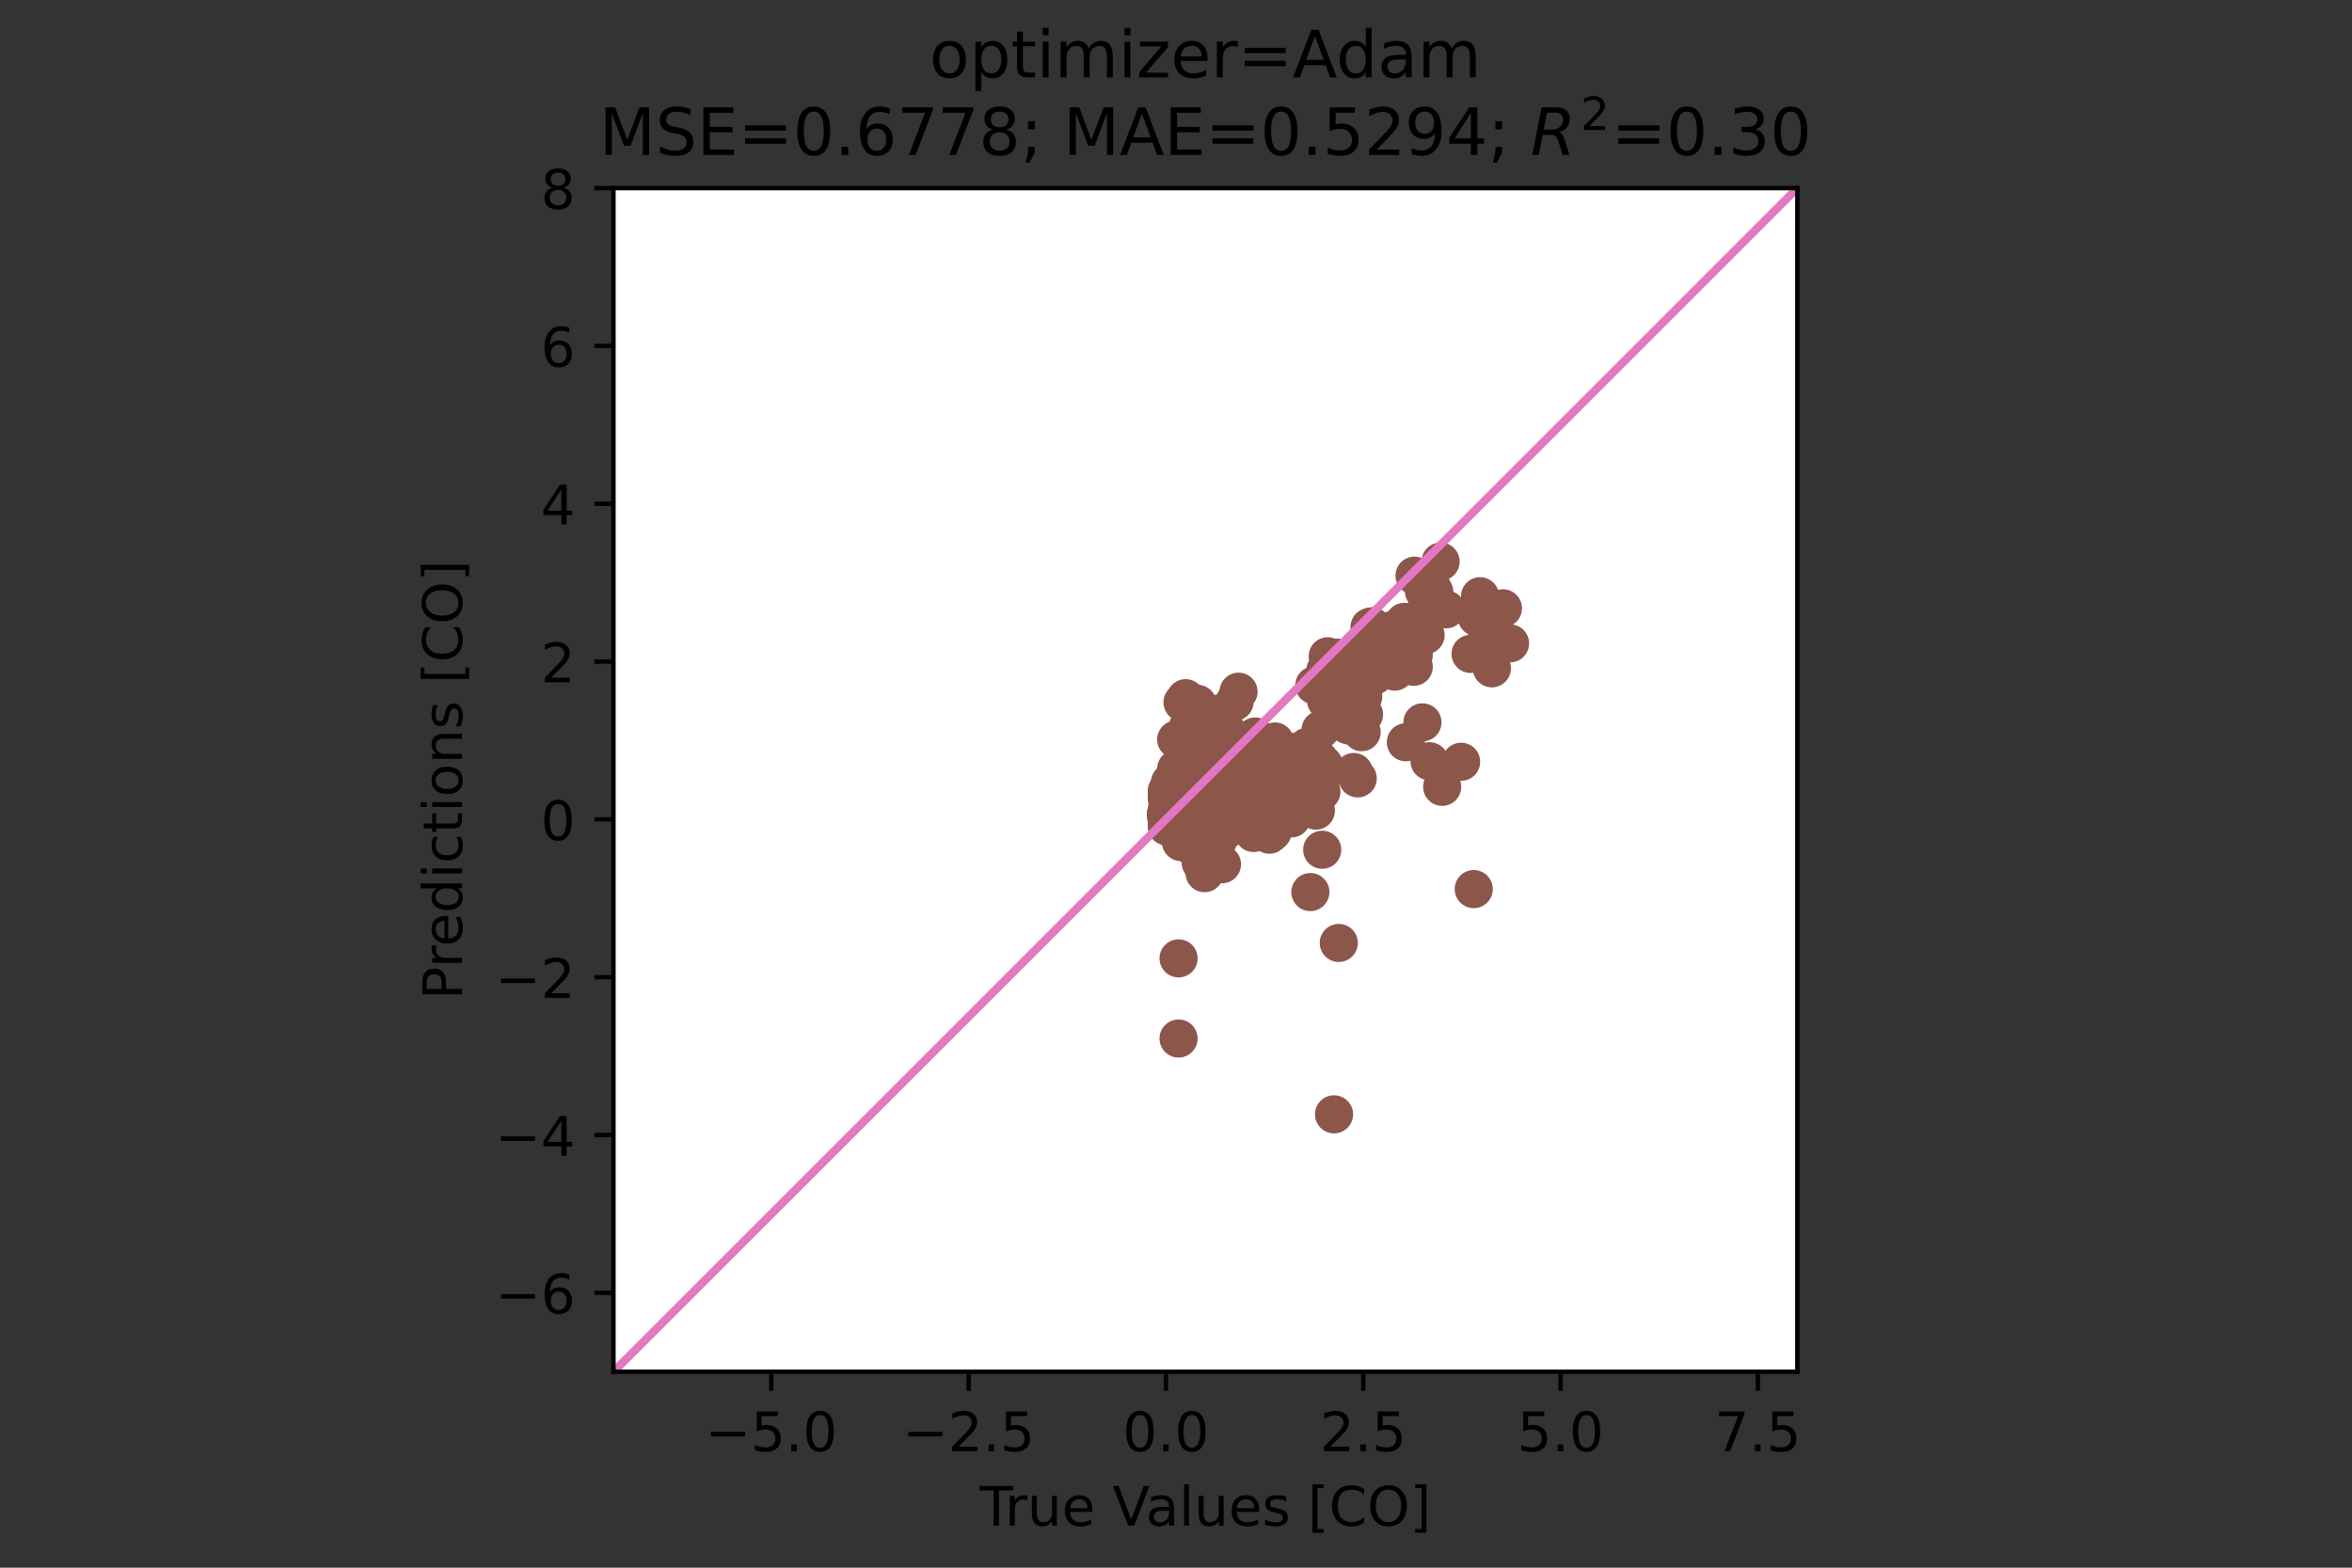 <?xml version="1.0" encoding="utf-8" standalone="no"?>
<!DOCTYPE svg PUBLIC "-//W3C//DTD SVG 1.1//EN"
  "http://www.w3.org/Graphics/SVG/1.1/DTD/svg11.dtd">
<!-- Created with matplotlib (https://matplotlib.org/) -->
<svg height="288pt" version="1.1" viewBox="0 0 432 288" width="432pt" xmlns="http://www.w3.org/2000/svg" xmlns:xlink="http://www.w3.org/1999/xlink">
 <rect x="0" y="0" width="432" height="288" fill="#333333" stroke="none"/>
 <defs>
  <style type="text/css">*{stroke-linecap:butt;stroke-linejoin:round;}</style>
 </defs>
 <g id="figure_1">
  <g id="patch_1">
   <path d="M 0 288 
L 432 288 
L 432 0 
L 0 0 
z
" style="fill:none;"/>
  </g>
  <g id="axes_1">
   <g id="patch_2">
    <path d="M 112.68 252 
L 330.12 252 
L 330.12 34.56 
L 112.68 34.56 
z
" style="fill:#ffffff;"/>
   </g>
   <g id="PathCollection_1">
    <defs>
     <path d="M 0 3 
C 0.796 3 1.559 2.684 2.121 2.121 
C 2.684 1.559 3 0.796 3 0 
C 3 -0.796 2.684 -1.559 2.121 -2.121 
C 1.559 -2.684 0.796 -3 0 -3 
C -0.796 -3 -1.559 -2.684 -2.121 -2.121 
C -2.684 -1.559 -3 -0.796 -3 0 
C -3 0.796 -2.684 1.559 -2.121 2.121 
C -1.559 2.684 -0.796 3 0 3 
z
" id="m3088b5d0f1" style="stroke:#8c564b;"/>
    </defs>
    <g clip-path="url(#pa00e869625)">
     <use style="fill:#8c564b;stroke:#8c564b;" x="217.776" xlink:href="#m3088b5d0f1" y="143.362"/>
     <use style="fill:#8c564b;stroke:#8c564b;" x="224.154" xlink:href="#m3088b5d0f1" y="146.364"/>
     <use style="fill:#8c564b;stroke:#8c564b;" x="217.051" xlink:href="#m3088b5d0f1" y="147.868"/>
     <use style="fill:#8c564b;stroke:#8c564b;" x="226.329" xlink:href="#m3088b5d0f1" y="144.283"/>
     <use style="fill:#8c564b;stroke:#8c564b;" x="225.024" xlink:href="#m3088b5d0f1" y="144.067"/>
     <use style="fill:#8c564b;stroke:#8c564b;" x="222.56" xlink:href="#m3088b5d0f1" y="145.635"/>
     <use style="fill:#8c564b;stroke:#8c564b;" x="214.587" xlink:href="#m3088b5d0f1" y="151.031"/>
     <use style="fill:#8c564b;stroke:#8c564b;" x="216.036" xlink:href="#m3088b5d0f1" y="147.759"/>
     <use style="fill:#8c564b;stroke:#8c564b;" x="224.154" xlink:href="#m3088b5d0f1" y="140.635"/>
     <use style="fill:#8c564b;stroke:#8c564b;" x="220.095" xlink:href="#m3088b5d0f1" y="141.421"/>
     <use style="fill:#8c564b;stroke:#8c564b;" x="225.749" xlink:href="#m3088b5d0f1" y="141.357"/>
     <use style="fill:#8c564b;stroke:#8c564b;" x="224.444" xlink:href="#m3088b5d0f1" y="148.223"/>
     <use style="fill:#8c564b;stroke:#8c564b;" x="224.589" xlink:href="#m3088b5d0f1" y="146.411"/>
     <use style="fill:#8c564b;stroke:#8c564b;" x="214.297" xlink:href="#m3088b5d0f1" y="149.583"/>
     <use style="fill:#8c564b;stroke:#8c564b;" x="216.906" xlink:href="#m3088b5d0f1" y="136.903"/>
     <use style="fill:#8c564b;stroke:#8c564b;" x="216.761" xlink:href="#m3088b5d0f1" y="145.958"/>
     <use style="fill:#8c564b;stroke:#8c564b;" x="226.619" xlink:href="#m3088b5d0f1" y="141.979"/>
     <use style="fill:#8c564b;stroke:#8c564b;" x="223.429" xlink:href="#m3088b5d0f1" y="143.541"/>
     <use style="fill:#8c564b;stroke:#8c564b;" x="245.463" xlink:href="#m3088b5d0f1" y="120.801"/>
     <use style="fill:#8c564b;stroke:#8c564b;" x="216.326" xlink:href="#m3088b5d0f1" y="143.95"/>
     <use style="fill:#8c564b;stroke:#8c564b;" x="216.616" xlink:href="#m3088b5d0f1" y="145.236"/>
     <use style="fill:#8c564b;stroke:#8c564b;" x="216.181" xlink:href="#m3088b5d0f1" y="146.334"/>
     <use style="fill:#8c564b;stroke:#8c564b;" x="220.675" xlink:href="#m3088b5d0f1" y="143.169"/>
     <use style="fill:#8c564b;stroke:#8c564b;" x="219.516" xlink:href="#m3088b5d0f1" y="150.344"/>
     <use style="fill:#8c564b;stroke:#8c564b;" x="218.791" xlink:href="#m3088b5d0f1" y="155.366"/>
     <use style="fill:#8c564b;stroke:#8c564b;" x="243.144" xlink:href="#m3088b5d0f1" y="140.478"/>
     <use style="fill:#8c564b;stroke:#8c564b;" x="218.211" xlink:href="#m3088b5d0f1" y="144.889"/>
     <use style="fill:#8c564b;stroke:#8c564b;" x="220.82" xlink:href="#m3088b5d0f1" y="144.952"/>
     <use style="fill:#8c564b;stroke:#8c564b;" x="217.051" xlink:href="#m3088b5d0f1" y="141.07"/>
     <use style="fill:#8c564b;stroke:#8c564b;" x="221.255" xlink:href="#m3088b5d0f1" y="142.42"/>
     <use style="fill:#8c564b;stroke:#8c564b;" x="222.85" xlink:href="#m3088b5d0f1" y="145.619"/>
     <use style="fill:#8c564b;stroke:#8c564b;" x="231.257" xlink:href="#m3088b5d0f1" y="145.562"/>
     <use style="fill:#8c564b;stroke:#8c564b;" x="238.215" xlink:href="#m3088b5d0f1" y="145.138"/>
     <use style="fill:#8c564b;stroke:#8c564b;" x="251.407" xlink:href="#m3088b5d0f1" y="117.877"/>
     <use style="fill:#8c564b;stroke:#8c564b;" x="237.78" xlink:href="#m3088b5d0f1" y="138.385"/>
     <use style="fill:#8c564b;stroke:#8c564b;" x="232.127" xlink:href="#m3088b5d0f1" y="146.408"/>
     <use style="fill:#8c564b;stroke:#8c564b;" x="219.371" xlink:href="#m3088b5d0f1" y="151.517"/>
     <use style="fill:#8c564b;stroke:#8c564b;" x="216.906" xlink:href="#m3088b5d0f1" y="141.096"/>
     <use style="fill:#8c564b;stroke:#8c564b;" x="221.545" xlink:href="#m3088b5d0f1" y="145.746"/>
     <use style="fill:#8c564b;stroke:#8c564b;" x="256.915" xlink:href="#m3088b5d0f1" y="118.01"/>
     <use style="fill:#8c564b;stroke:#8c564b;" x="224.589" xlink:href="#m3088b5d0f1" y="150.153"/>
     <use style="fill:#8c564b;stroke:#8c564b;" x="243.579" xlink:href="#m3088b5d0f1" y="128.729"/>
     <use style="fill:#8c564b;stroke:#8c564b;" x="240.1" xlink:href="#m3088b5d0f1" y="139.813"/>
     <use style="fill:#8c564b;stroke:#8c564b;" x="217.776" xlink:href="#m3088b5d0f1" y="128.265"/>
     <use style="fill:#8c564b;stroke:#8c564b;" x="216.326" xlink:href="#m3088b5d0f1" y="143.494"/>
     <use style="fill:#8c564b;stroke:#8c564b;" x="237.056" xlink:href="#m3088b5d0f1" y="145.758"/>
     <use style="fill:#8c564b;stroke:#8c564b;" x="217.776" xlink:href="#m3088b5d0f1" y="143.496"/>
     <use style="fill:#8c564b;stroke:#8c564b;" x="216.761" xlink:href="#m3088b5d0f1" y="141.919"/>
     <use style="fill:#8c564b;stroke:#8c564b;" x="221.11" xlink:href="#m3088b5d0f1" y="143.836"/>
     <use style="fill:#8c564b;stroke:#8c564b;" x="221.69" xlink:href="#m3088b5d0f1" y="144.126"/>
     <use style="fill:#8c564b;stroke:#8c564b;" x="231.692" xlink:href="#m3088b5d0f1" y="143.727"/>
     <use style="fill:#8c564b;stroke:#8c564b;" x="219.66" xlink:href="#m3088b5d0f1" y="149.904"/>
     <use style="fill:#8c564b;stroke:#8c564b;" x="236.766" xlink:href="#m3088b5d0f1" y="141.18"/>
     <use style="fill:#8c564b;stroke:#8c564b;" x="214.587" xlink:href="#m3088b5d0f1" y="146.784"/>
     <use style="fill:#8c564b;stroke:#8c564b;" x="214.297" xlink:href="#m3088b5d0f1" y="149.795"/>
     <use style="fill:#8c564b;stroke:#8c564b;" x="221.11" xlink:href="#m3088b5d0f1" y="145.102"/>
     <use style="fill:#8c564b;stroke:#8c564b;" x="214.297" xlink:href="#m3088b5d0f1" y="150.55"/>
     <use style="fill:#8c564b;stroke:#8c564b;" x="220.965" xlink:href="#m3088b5d0f1" y="144.939"/>
     <use style="fill:#8c564b;stroke:#8c564b;" x="216.181" xlink:href="#m3088b5d0f1" y="142.474"/>
     <use style="fill:#8c564b;stroke:#8c564b;" x="219.95" xlink:href="#m3088b5d0f1" y="147.24"/>
     <use style="fill:#8c564b;stroke:#8c564b;" x="223.719" xlink:href="#m3088b5d0f1" y="147.13"/>
     <use style="fill:#8c564b;stroke:#8c564b;" x="219.081" xlink:href="#m3088b5d0f1" y="150.606"/>
     <use style="fill:#8c564b;stroke:#8c564b;" x="214.442" xlink:href="#m3088b5d0f1" y="147.287"/>
     <use style="fill:#8c564b;stroke:#8c564b;" x="227.778" xlink:href="#m3088b5d0f1" y="142.822"/>
     <use style="fill:#8c564b;stroke:#8c564b;" x="235.606" xlink:href="#m3088b5d0f1" y="144.927"/>
     <use style="fill:#8c564b;stroke:#8c564b;" x="216.761" xlink:href="#m3088b5d0f1" y="144.237"/>
     <use style="fill:#8c564b;stroke:#8c564b;" x="221.255" xlink:href="#m3088b5d0f1" y="141.651"/>
     <use style="fill:#8c564b;stroke:#8c564b;" x="220.675" xlink:href="#m3088b5d0f1" y="147.541"/>
     <use style="fill:#8c564b;stroke:#8c564b;" x="214.442" xlink:href="#m3088b5d0f1" y="148.813"/>
     <use style="fill:#8c564b;stroke:#8c564b;" x="218.936" xlink:href="#m3088b5d0f1" y="146.4"/>
     <use style="fill:#8c564b;stroke:#8c564b;" x="242.564" xlink:href="#m3088b5d0f1" y="134.059"/>
     <use style="fill:#8c564b;stroke:#8c564b;" x="220.385" xlink:href="#m3088b5d0f1" y="141.945"/>
     <use style="fill:#8c564b;stroke:#8c564b;" x="244.739" xlink:href="#m3088b5d0f1" y="122.751"/>
     <use style="fill:#8c564b;stroke:#8c564b;" x="214.297" xlink:href="#m3088b5d0f1" y="145.307"/>
     <use style="fill:#8c564b;stroke:#8c564b;" x="238.215" xlink:href="#m3088b5d0f1" y="145.471"/>
     <use style="fill:#8c564b;stroke:#8c564b;" x="226.039" xlink:href="#m3088b5d0f1" y="142.313"/>
     <use style="fill:#8c564b;stroke:#8c564b;" x="240.535" xlink:href="#m3088b5d0f1" y="140.185"/>
     <use style="fill:#8c564b;stroke:#8c564b;" x="241.404" xlink:href="#m3088b5d0f1" y="125.895"/>
     <use style="fill:#8c564b;stroke:#8c564b;" x="237.925" xlink:href="#m3088b5d0f1" y="145.073"/>
     <use style="fill:#8c564b;stroke:#8c564b;" x="219.371" xlink:href="#m3088b5d0f1" y="145.201"/>
     <use style="fill:#8c564b;stroke:#8c564b;" x="219.226" xlink:href="#m3088b5d0f1" y="144.329"/>
     <use style="fill:#8c564b;stroke:#8c564b;" x="215.892" xlink:href="#m3088b5d0f1" y="145.153"/>
     <use style="fill:#8c564b;stroke:#8c564b;" x="230.967" xlink:href="#m3088b5d0f1" y="144.738"/>
     <use style="fill:#8c564b;stroke:#8c564b;" x="215.167" xlink:href="#m3088b5d0f1" y="149.78"/>
     <use style="fill:#8c564b;stroke:#8c564b;" x="218.211" xlink:href="#m3088b5d0f1" y="148.731"/>
     <use style="fill:#8c564b;stroke:#8c564b;" x="257.64" xlink:href="#m3088b5d0f1" y="117.482"/>
     <use style="fill:#8c564b;stroke:#8c564b;" x="262.569" xlink:href="#m3088b5d0f1" y="139.849"/>
     <use style="fill:#8c564b;stroke:#8c564b;" x="222.27" xlink:href="#m3088b5d0f1" y="143.801"/>
     <use style="fill:#8c564b;stroke:#8c564b;" x="217.631" xlink:href="#m3088b5d0f1" y="146.023"/>
     <use style="fill:#8c564b;stroke:#8c564b;" x="226.039" xlink:href="#m3088b5d0f1" y="142.16"/>
     <use style="fill:#8c564b;stroke:#8c564b;" x="247.203" xlink:href="#m3088b5d0f1" y="127.578"/>
     <use style="fill:#8c564b;stroke:#8c564b;" x="224.444" xlink:href="#m3088b5d0f1" y="144.414"/>
     <use style="fill:#8c564b;stroke:#8c564b;" x="221.69" xlink:href="#m3088b5d0f1" y="145.422"/>
     <use style="fill:#8c564b;stroke:#8c564b;" x="230.532" xlink:href="#m3088b5d0f1" y="144.803"/>
     <use style="fill:#8c564b;stroke:#8c564b;" x="240.1" xlink:href="#m3088b5d0f1" y="137.194"/>
     <use style="fill:#8c564b;stroke:#8c564b;" x="214.297" xlink:href="#m3088b5d0f1" y="150.051"/>
     <use style="fill:#8c564b;stroke:#8c564b;" x="263.438" xlink:href="#m3088b5d0f1" y="108.737"/>
     <use style="fill:#8c564b;stroke:#8c564b;" x="224.009" xlink:href="#m3088b5d0f1" y="135.115"/>
     <use style="fill:#8c564b;stroke:#8c564b;" x="221.545" xlink:href="#m3088b5d0f1" y="143.312"/>
     <use style="fill:#8c564b;stroke:#8c564b;" x="218.791" xlink:href="#m3088b5d0f1" y="144.381"/>
     <use style="fill:#8c564b;stroke:#8c564b;" x="257.93" xlink:href="#m3088b5d0f1" y="114.248"/>
     <use style="fill:#8c564b;stroke:#8c564b;" x="219.226" xlink:href="#m3088b5d0f1" y="144.215"/>
     <use style="fill:#8c564b;stroke:#8c564b;" x="214.297" xlink:href="#m3088b5d0f1" y="150.585"/>
     <use style="fill:#8c564b;stroke:#8c564b;" x="219.371" xlink:href="#m3088b5d0f1" y="140.936"/>
     <use style="fill:#8c564b;stroke:#8c564b;" x="214.442" xlink:href="#m3088b5d0f1" y="148.138"/>
     <use style="fill:#8c564b;stroke:#8c564b;" x="240.1" xlink:href="#m3088b5d0f1" y="142.528"/>
     <use style="fill:#8c564b;stroke:#8c564b;" x="228.213" xlink:href="#m3088b5d0f1" y="142.098"/>
     <use style="fill:#8c564b;stroke:#8c564b;" x="245.898" xlink:href="#m3088b5d0f1" y="173.228"/>
     <use style="fill:#8c564b;stroke:#8c564b;" x="224.444" xlink:href="#m3088b5d0f1" y="142.733"/>
     <use style="fill:#8c564b;stroke:#8c564b;" x="225.169" xlink:href="#m3088b5d0f1" y="152.509"/>
     <use style="fill:#8c564b;stroke:#8c564b;" x="220.53" xlink:href="#m3088b5d0f1" y="151.237"/>
     <use style="fill:#8c564b;stroke:#8c564b;" x="261.264" xlink:href="#m3088b5d0f1" y="132.704"/>
     <use style="fill:#8c564b;stroke:#8c564b;" x="234.012" xlink:href="#m3088b5d0f1" y="147.316"/>
     <use style="fill:#8c564b;stroke:#8c564b;" x="243.144" xlink:href="#m3088b5d0f1" y="141.928"/>
     <use style="fill:#8c564b;stroke:#8c564b;" x="216.616" xlink:href="#m3088b5d0f1" y="149.776"/>
     <use style="fill:#8c564b;stroke:#8c564b;" x="219.805" xlink:href="#m3088b5d0f1" y="143.547"/>
     <use style="fill:#8c564b;stroke:#8c564b;" x="251.842" xlink:href="#m3088b5d0f1" y="116.619"/>
     <use style="fill:#8c564b;stroke:#8c564b;" x="217.486" xlink:href="#m3088b5d0f1" y="148.546"/>
     <use style="fill:#8c564b;stroke:#8c564b;" x="221.255" xlink:href="#m3088b5d0f1" y="144.527"/>
     <use style="fill:#8c564b;stroke:#8c564b;" x="219.226" xlink:href="#m3088b5d0f1" y="142.855"/>
     <use style="fill:#8c564b;stroke:#8c564b;" x="214.877" xlink:href="#m3088b5d0f1" y="150.404"/>
     <use style="fill:#8c564b;stroke:#8c564b;" x="222.85" xlink:href="#m3088b5d0f1" y="142.363"/>
     <use style="fill:#8c564b;stroke:#8c564b;" x="217.921" xlink:href="#m3088b5d0f1" y="147.019"/>
     <use style="fill:#8c564b;stroke:#8c564b;" x="274.02" xlink:href="#m3088b5d0f1" y="122.775"/>
     <use style="fill:#8c564b;stroke:#8c564b;" x="220.675" xlink:href="#m3088b5d0f1" y="146.311"/>
     <use style="fill:#8c564b;stroke:#8c564b;" x="221.4" xlink:href="#m3088b5d0f1" y="150.922"/>
     <use style="fill:#8c564b;stroke:#8c564b;" x="223.429" xlink:href="#m3088b5d0f1" y="143.236"/>
     <use style="fill:#8c564b;stroke:#8c564b;" x="233.142" xlink:href="#m3088b5d0f1" y="153.342"/>
     <use style="fill:#8c564b;stroke:#8c564b;" x="218.646" xlink:href="#m3088b5d0f1" y="137.061"/>
     <use style="fill:#8c564b;stroke:#8c564b;" x="226.329" xlink:href="#m3088b5d0f1" y="144.424"/>
     <use style="fill:#8c564b;stroke:#8c564b;" x="220.965" xlink:href="#m3088b5d0f1" y="133.122"/>
     <use style="fill:#8c564b;stroke:#8c564b;" x="260.539" xlink:href="#m3088b5d0f1" y="113.67"/>
     <use style="fill:#8c564b;stroke:#8c564b;" x="242.854" xlink:href="#m3088b5d0f1" y="156.108"/>
     <use style="fill:#8c564b;stroke:#8c564b;" x="220.24" xlink:href="#m3088b5d0f1" y="150.628"/>
     <use style="fill:#8c564b;stroke:#8c564b;" x="222.125" xlink:href="#m3088b5d0f1" y="147.387"/>
     <use style="fill:#8c564b;stroke:#8c564b;" x="220.675" xlink:href="#m3088b5d0f1" y="144.956"/>
     <use style="fill:#8c564b;stroke:#8c564b;" x="215.892" xlink:href="#m3088b5d0f1" y="144.82"/>
     <use style="fill:#8c564b;stroke:#8c564b;" x="220.24" xlink:href="#m3088b5d0f1" y="146.989"/>
     <use style="fill:#8c564b;stroke:#8c564b;" x="264.888" xlink:href="#m3088b5d0f1" y="144.549"/>
     <use style="fill:#8c564b;stroke:#8c564b;" x="237.346" xlink:href="#m3088b5d0f1" y="146.012"/>
     <use style="fill:#8c564b;stroke:#8c564b;" x="217.196" xlink:href="#m3088b5d0f1" y="145.023"/>
     <use style="fill:#8c564b;stroke:#8c564b;" x="252.421" xlink:href="#m3088b5d0f1" y="124.155"/>
     <use style="fill:#8c564b;stroke:#8c564b;" x="226.329" xlink:href="#m3088b5d0f1" y="139.711"/>
     <use style="fill:#8c564b;stroke:#8c564b;" x="271.266" xlink:href="#m3088b5d0f1" y="113.388"/>
     <use style="fill:#8c564b;stroke:#8c564b;" x="219.371" xlink:href="#m3088b5d0f1" y="148.498"/>
     <use style="fill:#8c564b;stroke:#8c564b;" x="218.501" xlink:href="#m3088b5d0f1" y="147.768"/>
     <use style="fill:#8c564b;stroke:#8c564b;" x="230.388" xlink:href="#m3088b5d0f1" y="144.844"/>
     <use style="fill:#8c564b;stroke:#8c564b;" x="214.297" xlink:href="#m3088b5d0f1" y="151.808"/>
     <use style="fill:#8c564b;stroke:#8c564b;" x="258.655" xlink:href="#m3088b5d0f1" y="120.082"/>
     <use style="fill:#8c564b;stroke:#8c564b;" x="221.98" xlink:href="#m3088b5d0f1" y="140.459"/>
     <use style="fill:#8c564b;stroke:#8c564b;" x="214.297" xlink:href="#m3088b5d0f1" y="146.531"/>
     <use style="fill:#8c564b;stroke:#8c564b;" x="215.167" xlink:href="#m3088b5d0f1" y="145.252"/>
     <use style="fill:#8c564b;stroke:#8c564b;" x="218.356" xlink:href="#m3088b5d0f1" y="144.004"/>
     <use style="fill:#8c564b;stroke:#8c564b;" x="222.85" xlink:href="#m3088b5d0f1" y="144.304"/>
     <use style="fill:#8c564b;stroke:#8c564b;" x="221.69" xlink:href="#m3088b5d0f1" y="147.97"/>
     <use style="fill:#8c564b;stroke:#8c564b;" x="244.739" xlink:href="#m3088b5d0f1" y="123.965"/>
     <use style="fill:#8c564b;stroke:#8c564b;" x="246.623" xlink:href="#m3088b5d0f1" y="122.738"/>
     <use style="fill:#8c564b;stroke:#8c564b;" x="243.724" xlink:href="#m3088b5d0f1" y="125.915"/>
     <use style="fill:#8c564b;stroke:#8c564b;" x="219.805" xlink:href="#m3088b5d0f1" y="146.915"/>
     <use style="fill:#8c564b;stroke:#8c564b;" x="225.169" xlink:href="#m3088b5d0f1" y="133.995"/>
     <use style="fill:#8c564b;stroke:#8c564b;" x="223.14" xlink:href="#m3088b5d0f1" y="135.917"/>
     <use style="fill:#8c564b;stroke:#8c564b;" x="232.417" xlink:href="#m3088b5d0f1" y="145.166"/>
     <use style="fill:#8c564b;stroke:#8c564b;" x="219.95" xlink:href="#m3088b5d0f1" y="150.51"/>
     <use style="fill:#8c564b;stroke:#8c564b;" x="243.434" xlink:href="#m3088b5d0f1" y="123.168"/>
     <use style="fill:#8c564b;stroke:#8c564b;" x="218.211" xlink:href="#m3088b5d0f1" y="138.03"/>
     <use style="fill:#8c564b;stroke:#8c564b;" x="231.692" xlink:href="#m3088b5d0f1" y="137.628"/>
     <use style="fill:#8c564b;stroke:#8c564b;" x="246.478" xlink:href="#m3088b5d0f1" y="126.455"/>
     <use style="fill:#8c564b;stroke:#8c564b;" x="214.587" xlink:href="#m3088b5d0f1" y="151.365"/>
     <use style="fill:#8c564b;stroke:#8c564b;" x="238.94" xlink:href="#m3088b5d0f1" y="146.114"/>
     <use style="fill:#8c564b;stroke:#8c564b;" x="220.82" xlink:href="#m3088b5d0f1" y="143.026"/>
     <use style="fill:#8c564b;stroke:#8c564b;" x="226.039" xlink:href="#m3088b5d0f1" y="148.799"/>
     <use style="fill:#8c564b;stroke:#8c564b;" x="251.987" xlink:href="#m3088b5d0f1" y="115.057"/>
     <use style="fill:#8c564b;stroke:#8c564b;" x="215.167" xlink:href="#m3088b5d0f1" y="150.683"/>
     <use style="fill:#8c564b;stroke:#8c564b;" x="247.928" xlink:href="#m3088b5d0f1" y="124.781"/>
     <use style="fill:#8c564b;stroke:#8c564b;" x="222.705" xlink:href="#m3088b5d0f1" y="143.074"/>
     <use style="fill:#8c564b;stroke:#8c564b;" x="226.908" xlink:href="#m3088b5d0f1" y="142.377"/>
     <use style="fill:#8c564b;stroke:#8c564b;" x="219.516" xlink:href="#m3088b5d0f1" y="141.656"/>
     <use style="fill:#8c564b;stroke:#8c564b;" x="231.982" xlink:href="#m3088b5d0f1" y="143.564"/>
     <use style="fill:#8c564b;stroke:#8c564b;" x="226.184" xlink:href="#m3088b5d0f1" y="142.423"/>
     <use style="fill:#8c564b;stroke:#8c564b;" x="246.188" xlink:href="#m3088b5d0f1" y="127.457"/>
     <use style="fill:#8c564b;stroke:#8c564b;" x="216.036" xlink:href="#m3088b5d0f1" y="144.23"/>
     <use style="fill:#8c564b;stroke:#8c564b;" x="218.211" xlink:href="#m3088b5d0f1" y="133.474"/>
     <use style="fill:#8c564b;stroke:#8c564b;" x="221.4" xlink:href="#m3088b5d0f1" y="144.039"/>
     <use style="fill:#8c564b;stroke:#8c564b;" x="217.341" xlink:href="#m3088b5d0f1" y="148.071"/>
     <use style="fill:#8c564b;stroke:#8c564b;" x="221.4" xlink:href="#m3088b5d0f1" y="138.032"/>
     <use style="fill:#8c564b;stroke:#8c564b;" x="227.923" xlink:href="#m3088b5d0f1" y="144.628"/>
     <use style="fill:#8c564b;stroke:#8c564b;" x="221.255" xlink:href="#m3088b5d0f1" y="148.69"/>
     <use style="fill:#8c564b;stroke:#8c564b;" x="236.621" xlink:href="#m3088b5d0f1" y="142.424"/>
     <use style="fill:#8c564b;stroke:#8c564b;" x="247.783" xlink:href="#m3088b5d0f1" y="133.284"/>
     <use style="fill:#8c564b;stroke:#8c564b;" x="228.068" xlink:href="#m3088b5d0f1" y="140.786"/>
     <use style="fill:#8c564b;stroke:#8c564b;" x="273.151" xlink:href="#m3088b5d0f1" y="116.875"/>
     <use style="fill:#8c564b;stroke:#8c564b;" x="228.938" xlink:href="#m3088b5d0f1" y="145.306"/>
     <use style="fill:#8c564b;stroke:#8c564b;" x="222.125" xlink:href="#m3088b5d0f1" y="144.988"/>
     <use style="fill:#8c564b;stroke:#8c564b;" x="225.459" xlink:href="#m3088b5d0f1" y="139.48"/>
     <use style="fill:#8c564b;stroke:#8c564b;" x="260.974" xlink:href="#m3088b5d0f1" y="114.911"/>
     <use style="fill:#8c564b;stroke:#8c564b;" x="217.631" xlink:href="#m3088b5d0f1" y="151.178"/>
     <use style="fill:#8c564b;stroke:#8c564b;" x="223.429" xlink:href="#m3088b5d0f1" y="144.634"/>
     <use style="fill:#8c564b;stroke:#8c564b;" x="233.722" xlink:href="#m3088b5d0f1" y="152.855"/>
     <use style="fill:#8c564b;stroke:#8c564b;" x="226.184" xlink:href="#m3088b5d0f1" y="151.54"/>
     <use style="fill:#8c564b;stroke:#8c564b;" x="222.27" xlink:href="#m3088b5d0f1" y="143.481"/>
     <use style="fill:#8c564b;stroke:#8c564b;" x="224.154" xlink:href="#m3088b5d0f1" y="142.022"/>
     <use style="fill:#8c564b;stroke:#8c564b;" x="248.797" xlink:href="#m3088b5d0f1" y="126.242"/>
     <use style="fill:#8c564b;stroke:#8c564b;" x="231.547" xlink:href="#m3088b5d0f1" y="145.811"/>
     <use style="fill:#8c564b;stroke:#8c564b;" x="214.297" xlink:href="#m3088b5d0f1" y="148.843"/>
     <use style="fill:#8c564b;stroke:#8c564b;" x="223.14" xlink:href="#m3088b5d0f1" y="144.233"/>
     <use style="fill:#8c564b;stroke:#8c564b;" x="232.272" xlink:href="#m3088b5d0f1" y="152.211"/>
     <use style="fill:#8c564b;stroke:#8c564b;" x="234.012" xlink:href="#m3088b5d0f1" y="145.201"/>
     <use style="fill:#8c564b;stroke:#8c564b;" x="258.22" xlink:href="#m3088b5d0f1" y="136.363"/>
     <use style="fill:#8c564b;stroke:#8c564b;" x="227.488" xlink:href="#m3088b5d0f1" y="127.072"/>
     <use style="fill:#8c564b;stroke:#8c564b;" x="216.471" xlink:href="#m3088b5d0f1" y="176.062"/>
     <use style="fill:#8c564b;stroke:#8c564b;" x="226.184" xlink:href="#m3088b5d0f1" y="141.795"/>
     <use style="fill:#8c564b;stroke:#8c564b;" x="214.732" xlink:href="#m3088b5d0f1" y="150.859"/>
     <use style="fill:#8c564b;stroke:#8c564b;" x="215.312" xlink:href="#m3088b5d0f1" y="149.722"/>
     <use style="fill:#8c564b;stroke:#8c564b;" x="259.669" xlink:href="#m3088b5d0f1" y="122.496"/>
     <use style="fill:#8c564b;stroke:#8c564b;" x="221.4" xlink:href="#m3088b5d0f1" y="140.1"/>
     <use style="fill:#8c564b;stroke:#8c564b;" x="241.694" xlink:href="#m3088b5d0f1" y="148.916"/>
     <use style="fill:#8c564b;stroke:#8c564b;" x="219.66" xlink:href="#m3088b5d0f1" y="147.084"/>
     <use style="fill:#8c564b;stroke:#8c564b;" x="251.842" xlink:href="#m3088b5d0f1" y="115.129"/>
     <use style="fill:#8c564b;stroke:#8c564b;" x="221.255" xlink:href="#m3088b5d0f1" y="145.725"/>
     <use style="fill:#8c564b;stroke:#8c564b;" x="271.846" xlink:href="#m3088b5d0f1" y="109.533"/>
     <use style="fill:#8c564b;stroke:#8c564b;" x="243.869" xlink:href="#m3088b5d0f1" y="120.56"/>
     <use style="fill:#8c564b;stroke:#8c564b;" x="218.356" xlink:href="#m3088b5d0f1" y="146.716"/>
     <use style="fill:#8c564b;stroke:#8c564b;" x="233.722" xlink:href="#m3088b5d0f1" y="148.53"/>
     <use style="fill:#8c564b;stroke:#8c564b;" x="231.257" xlink:href="#m3088b5d0f1" y="147.263"/>
     <use style="fill:#8c564b;stroke:#8c564b;" x="215.312" xlink:href="#m3088b5d0f1" y="148.693"/>
     <use style="fill:#8c564b;stroke:#8c564b;" x="222.415" xlink:href="#m3088b5d0f1" y="140.489"/>
     <use style="fill:#8c564b;stroke:#8c564b;" x="217.051" xlink:href="#m3088b5d0f1" y="150.907"/>
     <use style="fill:#8c564b;stroke:#8c564b;" x="244.449" xlink:href="#m3088b5d0f1" y="127.527"/>
     <use style="fill:#8c564b;stroke:#8c564b;" x="221.98" xlink:href="#m3088b5d0f1" y="144.235"/>
     <use style="fill:#8c564b;stroke:#8c564b;" x="223.284" xlink:href="#m3088b5d0f1" y="140.572"/>
     <use style="fill:#8c564b;stroke:#8c564b;" x="215.167" xlink:href="#m3088b5d0f1" y="143.506"/>
     <use style="fill:#8c564b;stroke:#8c564b;" x="250.392" xlink:href="#m3088b5d0f1" y="127.979"/>
     <use style="fill:#8c564b;stroke:#8c564b;" x="247.493" xlink:href="#m3088b5d0f1" y="129.855"/>
     <use style="fill:#8c564b;stroke:#8c564b;" x="237.201" xlink:href="#m3088b5d0f1" y="150.351"/>
     <use style="fill:#8c564b;stroke:#8c564b;" x="216.036" xlink:href="#m3088b5d0f1" y="135.86"/>
     <use style="fill:#8c564b;stroke:#8c564b;" x="219.371" xlink:href="#m3088b5d0f1" y="139.357"/>
     <use style="fill:#8c564b;stroke:#8c564b;" x="221.835" xlink:href="#m3088b5d0f1" y="143.4"/>
     <use style="fill:#8c564b;stroke:#8c564b;" x="220.82" xlink:href="#m3088b5d0f1" y="143.958"/>
     <use style="fill:#8c564b;stroke:#8c564b;" x="240.68" xlink:href="#m3088b5d0f1" y="163.884"/>
     <use style="fill:#8c564b;stroke:#8c564b;" x="247.928" xlink:href="#m3088b5d0f1" y="124.833"/>
     <use style="fill:#8c564b;stroke:#8c564b;" x="225.894" xlink:href="#m3088b5d0f1" y="147.397"/>
     <use style="fill:#8c564b;stroke:#8c564b;" x="226.764" xlink:href="#m3088b5d0f1" y="128.912"/>
     <use style="fill:#8c564b;stroke:#8c564b;" x="214.297" xlink:href="#m3088b5d0f1" y="150.279"/>
     <use style="fill:#8c564b;stroke:#8c564b;" x="216.471" xlink:href="#m3088b5d0f1" y="147.02"/>
     <use style="fill:#8c564b;stroke:#8c564b;" x="221.11" xlink:href="#m3088b5d0f1" y="144.616"/>
     <use style="fill:#8c564b;stroke:#8c564b;" x="217.051" xlink:href="#m3088b5d0f1" y="145.009"/>
     <use style="fill:#8c564b;stroke:#8c564b;" x="217.631" xlink:href="#m3088b5d0f1" y="144.568"/>
     <use style="fill:#8c564b;stroke:#8c564b;" x="242.274" xlink:href="#m3088b5d0f1" y="144.245"/>
     <use style="fill:#8c564b;stroke:#8c564b;" x="214.297" xlink:href="#m3088b5d0f1" y="150.024"/>
     <use style="fill:#8c564b;stroke:#8c564b;" x="256.625" xlink:href="#m3088b5d0f1" y="119.233"/>
     <use style="fill:#8c564b;stroke:#8c564b;" x="216.326" xlink:href="#m3088b5d0f1" y="148.856"/>
     <use style="fill:#8c564b;stroke:#8c564b;" x="221.255" xlink:href="#m3088b5d0f1" y="160.407"/>
     <use style="fill:#8c564b;stroke:#8c564b;" x="218.356" xlink:href="#m3088b5d0f1" y="151.745"/>
     <use style="fill:#8c564b;stroke:#8c564b;" x="228.503" xlink:href="#m3088b5d0f1" y="143.907"/>
     <use style="fill:#8c564b;stroke:#8c564b;" x="226.474" xlink:href="#m3088b5d0f1" y="141.7"/>
     <use style="fill:#8c564b;stroke:#8c564b;" x="216.471" xlink:href="#m3088b5d0f1" y="190.787"/>
     <use style="fill:#8c564b;stroke:#8c564b;" x="217.921" xlink:href="#m3088b5d0f1" y="145.105"/>
     <use style="fill:#8c564b;stroke:#8c564b;" x="222.995" xlink:href="#m3088b5d0f1" y="143.138"/>
     <use style="fill:#8c564b;stroke:#8c564b;" x="218.356" xlink:href="#m3088b5d0f1" y="150.487"/>
     <use style="fill:#8c564b;stroke:#8c564b;" x="221.98" xlink:href="#m3088b5d0f1" y="144.379"/>
     <use style="fill:#8c564b;stroke:#8c564b;" x="235.316" xlink:href="#m3088b5d0f1" y="143.211"/>
     <use style="fill:#8c564b;stroke:#8c564b;" x="217.196" xlink:href="#m3088b5d0f1" y="129.032"/>
     <use style="fill:#8c564b;stroke:#8c564b;" x="218.356" xlink:href="#m3088b5d0f1" y="142.79"/>
     <use style="fill:#8c564b;stroke:#8c564b;" x="226.039" xlink:href="#m3088b5d0f1" y="143.678"/>
     <use style="fill:#8c564b;stroke:#8c564b;" x="235.316" xlink:href="#m3088b5d0f1" y="143.711"/>
     <use style="fill:#8c564b;stroke:#8c564b;" x="225.314" xlink:href="#m3088b5d0f1" y="137.265"/>
     <use style="fill:#8c564b;stroke:#8c564b;" x="214.297" xlink:href="#m3088b5d0f1" y="150.456"/>
     <use style="fill:#8c564b;stroke:#8c564b;" x="215.747" xlink:href="#m3088b5d0f1" y="146.447"/>
     <use style="fill:#8c564b;stroke:#8c564b;" x="218.501" xlink:href="#m3088b5d0f1" y="146.362"/>
     <use style="fill:#8c564b;stroke:#8c564b;" x="238.215" xlink:href="#m3088b5d0f1" y="148.322"/>
     <use style="fill:#8c564b;stroke:#8c564b;" x="251.697" xlink:href="#m3088b5d0f1" y="116.211"/>
     <use style="fill:#8c564b;stroke:#8c564b;" x="231.837" xlink:href="#m3088b5d0f1" y="142.294"/>
     <use style="fill:#8c564b;stroke:#8c564b;" x="223.719" xlink:href="#m3088b5d0f1" y="154.412"/>
     <use style="fill:#8c564b;stroke:#8c564b;" x="218.646" xlink:href="#m3088b5d0f1" y="149.745"/>
     <use style="fill:#8c564b;stroke:#8c564b;" x="232.997" xlink:href="#m3088b5d0f1" y="143.323"/>
     <use style="fill:#8c564b;stroke:#8c564b;" x="230.967" xlink:href="#m3088b5d0f1" y="142.784"/>
     <use style="fill:#8c564b;stroke:#8c564b;" x="256.19" xlink:href="#m3088b5d0f1" y="123.382"/>
     <use style="fill:#8c564b;stroke:#8c564b;" x="219.081" xlink:href="#m3088b5d0f1" y="146.007"/>
     <use style="fill:#8c564b;stroke:#8c564b;" x="218.646" xlink:href="#m3088b5d0f1" y="152.176"/>
     <use style="fill:#8c564b;stroke:#8c564b;" x="223.574" xlink:href="#m3088b5d0f1" y="145.369"/>
     <use style="fill:#8c564b;stroke:#8c564b;" x="240.68" xlink:href="#m3088b5d0f1" y="144.015"/>
     <use style="fill:#8c564b;stroke:#8c564b;" x="242.274" xlink:href="#m3088b5d0f1" y="144.181"/>
     <use style="fill:#8c564b;stroke:#8c564b;" x="220.53" xlink:href="#m3088b5d0f1" y="158.486"/>
     <use style="fill:#8c564b;stroke:#8c564b;" x="230.677" xlink:href="#m3088b5d0f1" y="141.049"/>
     <use style="fill:#8c564b;stroke:#8c564b;" x="276.05" xlink:href="#m3088b5d0f1" y="111.748"/>
     <use style="fill:#8c564b;stroke:#8c564b;" x="225.169" xlink:href="#m3088b5d0f1" y="142.638"/>
     <use style="fill:#8c564b;stroke:#8c564b;" x="216.906" xlink:href="#m3088b5d0f1" y="154.686"/>
     <use style="fill:#8c564b;stroke:#8c564b;" x="231.982" xlink:href="#m3088b5d0f1" y="142.814"/>
     <use style="fill:#8c564b;stroke:#8c564b;" x="225.604" xlink:href="#m3088b5d0f1" y="144.201"/>
     <use style="fill:#8c564b;stroke:#8c564b;" x="251.117" xlink:href="#m3088b5d0f1" y="118.566"/>
     <use style="fill:#8c564b;stroke:#8c564b;" x="259.669" xlink:href="#m3088b5d0f1" y="120.315"/>
     <use style="fill:#8c564b;stroke:#8c564b;" x="220.53" xlink:href="#m3088b5d0f1" y="147.864"/>
     <use style="fill:#8c564b;stroke:#8c564b;" x="249.232" xlink:href="#m3088b5d0f1" y="126.419"/>
     <use style="fill:#8c564b;stroke:#8c564b;" x="214.297" xlink:href="#m3088b5d0f1" y="150.589"/>
     <use style="fill:#8c564b;stroke:#8c564b;" x="219.226" xlink:href="#m3088b5d0f1" y="144.697"/>
     <use style="fill:#8c564b;stroke:#8c564b;" x="225.314" xlink:href="#m3088b5d0f1" y="141.854"/>
     <use style="fill:#8c564b;stroke:#8c564b;" x="215.167" xlink:href="#m3088b5d0f1" y="147.984"/>
     <use style="fill:#8c564b;stroke:#8c564b;" x="242.709" xlink:href="#m3088b5d0f1" y="145.438"/>
     <use style="fill:#8c564b;stroke:#8c564b;" x="221.11" xlink:href="#m3088b5d0f1" y="142.559"/>
     <use style="fill:#8c564b;stroke:#8c564b;" x="229.663" xlink:href="#m3088b5d0f1" y="141.161"/>
     <use style="fill:#8c564b;stroke:#8c564b;" x="221.255" xlink:href="#m3088b5d0f1" y="144.256"/>
     <use style="fill:#8c564b;stroke:#8c564b;" x="217.631" xlink:href="#m3088b5d0f1" y="141.676"/>
     <use style="fill:#8c564b;stroke:#8c564b;" x="220.675" xlink:href="#m3088b5d0f1" y="144.081"/>
     <use style="fill:#8c564b;stroke:#8c564b;" x="270.107" xlink:href="#m3088b5d0f1" y="120.126"/>
     <use style="fill:#8c564b;stroke:#8c564b;" x="221.4" xlink:href="#m3088b5d0f1" y="144.011"/>
     <use style="fill:#8c564b;stroke:#8c564b;" x="217.341" xlink:href="#m3088b5d0f1" y="147.528"/>
     <use style="fill:#8c564b;stroke:#8c564b;" x="261.554" xlink:href="#m3088b5d0f1" y="108.646"/>
     <use style="fill:#8c564b;stroke:#8c564b;" x="221.98" xlink:href="#m3088b5d0f1" y="141.505"/>
     <use style="fill:#8c564b;stroke:#8c564b;" x="215.312" xlink:href="#m3088b5d0f1" y="147.824"/>
     <use style="fill:#8c564b;stroke:#8c564b;" x="219.805" xlink:href="#m3088b5d0f1" y="148.676"/>
     <use style="fill:#8c564b;stroke:#8c564b;" x="219.95" xlink:href="#m3088b5d0f1" y="143.439"/>
     <use style="fill:#8c564b;stroke:#8c564b;" x="215.892" xlink:href="#m3088b5d0f1" y="145.628"/>
     <use style="fill:#8c564b;stroke:#8c564b;" x="224.444" xlink:href="#m3088b5d0f1" y="158.768"/>
     <use style="fill:#8c564b;stroke:#8c564b;" x="220.24" xlink:href="#m3088b5d0f1" y="147.563"/>
     <use style="fill:#8c564b;stroke:#8c564b;" x="216.326" xlink:href="#m3088b5d0f1" y="151.156"/>
     <use style="fill:#8c564b;stroke:#8c564b;" x="233.142" xlink:href="#m3088b5d0f1" y="140.589"/>
     <use style="fill:#8c564b;stroke:#8c564b;" x="215.457" xlink:href="#m3088b5d0f1" y="152.42"/>
     <use style="fill:#8c564b;stroke:#8c564b;" x="249.377" xlink:href="#m3088b5d0f1" y="142.995"/>
     <use style="fill:#8c564b;stroke:#8c564b;" x="230.967" xlink:href="#m3088b5d0f1" y="140.917"/>
     <use style="fill:#8c564b;stroke:#8c564b;" x="228.793" xlink:href="#m3088b5d0f1" y="143.924"/>
     <use style="fill:#8c564b;stroke:#8c564b;" x="222.85" xlink:href="#m3088b5d0f1" y="145.321"/>
     <use style="fill:#8c564b;stroke:#8c564b;" x="216.326" xlink:href="#m3088b5d0f1" y="142.885"/>
     <use style="fill:#8c564b;stroke:#8c564b;" x="232.852" xlink:href="#m3088b5d0f1" y="143.361"/>
     <use style="fill:#8c564b;stroke:#8c564b;" x="218.501" xlink:href="#m3088b5d0f1" y="141.867"/>
     <use style="fill:#8c564b;stroke:#8c564b;" x="219.081" xlink:href="#m3088b5d0f1" y="143.978"/>
     <use style="fill:#8c564b;stroke:#8c564b;" x="214.152" xlink:href="#m3088b5d0f1" y="149.572"/>
     <use style="fill:#8c564b;stroke:#8c564b;" x="215.602" xlink:href="#m3088b5d0f1" y="149.135"/>
     <use style="fill:#8c564b;stroke:#8c564b;" x="219.371" xlink:href="#m3088b5d0f1" y="142.884"/>
     <use style="fill:#8c564b;stroke:#8c564b;" x="217.341" xlink:href="#m3088b5d0f1" y="141.606"/>
     <use style="fill:#8c564b;stroke:#8c564b;" x="217.631" xlink:href="#m3088b5d0f1" y="149.747"/>
     <use style="fill:#8c564b;stroke:#8c564b;" x="220.965" xlink:href="#m3088b5d0f1" y="144.95"/>
     <use style="fill:#8c564b;stroke:#8c564b;" x="217.486" xlink:href="#m3088b5d0f1" y="145.933"/>
     <use style="fill:#8c564b;stroke:#8c564b;" x="244.884" xlink:href="#m3088b5d0f1" y="126.219"/>
     <use style="fill:#8c564b;stroke:#8c564b;" x="230.243" xlink:href="#m3088b5d0f1" y="146.193"/>
     <use style="fill:#8c564b;stroke:#8c564b;" x="219.371" xlink:href="#m3088b5d0f1" y="148.968"/>
     <use style="fill:#8c564b;stroke:#8c564b;" x="220.385" xlink:href="#m3088b5d0f1" y="148.857"/>
     <use style="fill:#8c564b;stroke:#8c564b;" x="219.95" xlink:href="#m3088b5d0f1" y="150.126"/>
     <use style="fill:#8c564b;stroke:#8c564b;" x="218.066" xlink:href="#m3088b5d0f1" y="150.664"/>
     <use style="fill:#8c564b;stroke:#8c564b;" x="222.85" xlink:href="#m3088b5d0f1" y="138.255"/>
     <use style="fill:#8c564b;stroke:#8c564b;" x="226.908" xlink:href="#m3088b5d0f1" y="144.74"/>
     <use style="fill:#8c564b;stroke:#8c564b;" x="270.686" xlink:href="#m3088b5d0f1" y="163.334"/>
     <use style="fill:#8c564b;stroke:#8c564b;" x="234.012" xlink:href="#m3088b5d0f1" y="139.195"/>
     <use style="fill:#8c564b;stroke:#8c564b;" x="215.457" xlink:href="#m3088b5d0f1" y="147.784"/>
     <use style="fill:#8c564b;stroke:#8c564b;" x="229.953" xlink:href="#m3088b5d0f1" y="137.627"/>
     <use style="fill:#8c564b;stroke:#8c564b;" x="236.766" xlink:href="#m3088b5d0f1" y="138.056"/>
     <use style="fill:#8c564b;stroke:#8c564b;" x="221.835" xlink:href="#m3088b5d0f1" y="141.729"/>
     <use style="fill:#8c564b;stroke:#8c564b;" x="222.85" xlink:href="#m3088b5d0f1" y="141.924"/>
     <use style="fill:#8c564b;stroke:#8c564b;" x="220.675" xlink:href="#m3088b5d0f1" y="144.324"/>
     <use style="fill:#8c564b;stroke:#8c564b;" x="221.11" xlink:href="#m3088b5d0f1" y="142.092"/>
     <use style="fill:#8c564b;stroke:#8c564b;" x="215.747" xlink:href="#m3088b5d0f1" y="147.851"/>
     <use style="fill:#8c564b;stroke:#8c564b;" x="249.812" xlink:href="#m3088b5d0f1" y="124.05"/>
     <use style="fill:#8c564b;stroke:#8c564b;" x="242.274" xlink:href="#m3088b5d0f1" y="139.504"/>
     <use style="fill:#8c564b;stroke:#8c564b;" x="235.461" xlink:href="#m3088b5d0f1" y="142.404"/>
     <use style="fill:#8c564b;stroke:#8c564b;" x="221.835" xlink:href="#m3088b5d0f1" y="144.368"/>
     <use style="fill:#8c564b;stroke:#8c564b;" x="250.102" xlink:href="#m3088b5d0f1" y="134.504"/>
     <use style="fill:#8c564b;stroke:#8c564b;" x="250.537" xlink:href="#m3088b5d0f1" y="131.258"/>
     <use style="fill:#8c564b;stroke:#8c564b;" x="219.66" xlink:href="#m3088b5d0f1" y="143.723"/>
     <use style="fill:#8c564b;stroke:#8c564b;" x="223.429" xlink:href="#m3088b5d0f1" y="150.731"/>
     <use style="fill:#8c564b;stroke:#8c564b;" x="223.429" xlink:href="#m3088b5d0f1" y="143.737"/>
     <use style="fill:#8c564b;stroke:#8c564b;" x="230.098" xlink:href="#m3088b5d0f1" y="145.498"/>
     <use style="fill:#8c564b;stroke:#8c564b;" x="233.432" xlink:href="#m3088b5d0f1" y="144.277"/>
     <use style="fill:#8c564b;stroke:#8c564b;" x="230.532" xlink:href="#m3088b5d0f1" y="135.3"/>
     <use style="fill:#8c564b;stroke:#8c564b;" x="214.732" xlink:href="#m3088b5d0f1" y="150.599"/>
     <use style="fill:#8c564b;stroke:#8c564b;" x="219.371" xlink:href="#m3088b5d0f1" y="143.729"/>
     <use style="fill:#8c564b;stroke:#8c564b;" x="218.646" xlink:href="#m3088b5d0f1" y="144.777"/>
     <use style="fill:#8c564b;stroke:#8c564b;" x="229.083" xlink:href="#m3088b5d0f1" y="150.637"/>
     <use style="fill:#8c564b;stroke:#8c564b;" x="256.19" xlink:href="#m3088b5d0f1" y="121.925"/>
     <use style="fill:#8c564b;stroke:#8c564b;" x="215.747" xlink:href="#m3088b5d0f1" y="146.024"/>
     <use style="fill:#8c564b;stroke:#8c564b;" x="224.154" xlink:href="#m3088b5d0f1" y="147.107"/>
     <use style="fill:#8c564b;stroke:#8c564b;" x="220.82" xlink:href="#m3088b5d0f1" y="141.263"/>
     <use style="fill:#8c564b;stroke:#8c564b;" x="227.053" xlink:href="#m3088b5d0f1" y="143.796"/>
     <use style="fill:#8c564b;stroke:#8c564b;" x="261.989" xlink:href="#m3088b5d0f1" y="111.825"/>
     <use style="fill:#8c564b;stroke:#8c564b;" x="239.52" xlink:href="#m3088b5d0f1" y="141.338"/>
     <use style="fill:#8c564b;stroke:#8c564b;" x="245.028" xlink:href="#m3088b5d0f1" y="204.713"/>
     <use style="fill:#8c564b;stroke:#8c564b;" x="249.377" xlink:href="#m3088b5d0f1" y="127.594"/>
     <use style="fill:#8c564b;stroke:#8c564b;" x="220.82" xlink:href="#m3088b5d0f1" y="144.351"/>
     <use style="fill:#8c564b;stroke:#8c564b;" x="218.791" xlink:href="#m3088b5d0f1" y="144.254"/>
     <use style="fill:#8c564b;stroke:#8c564b;" x="218.791" xlink:href="#m3088b5d0f1" y="146.478"/>
     <use style="fill:#8c564b;stroke:#8c564b;" x="217.776" xlink:href="#m3088b5d0f1" y="143.805"/>
     <use style="fill:#8c564b;stroke:#8c564b;" x="247.348" xlink:href="#m3088b5d0f1" y="133.077"/>
     <use style="fill:#8c564b;stroke:#8c564b;" x="220.675" xlink:href="#m3088b5d0f1" y="146.403"/>
     <use style="fill:#8c564b;stroke:#8c564b;" x="244.739" xlink:href="#m3088b5d0f1" y="128.9"/>
     <use style="fill:#8c564b;stroke:#8c564b;" x="224.009" xlink:href="#m3088b5d0f1" y="131.042"/>
     <use style="fill:#8c564b;stroke:#8c564b;" x="259.814" xlink:href="#m3088b5d0f1" y="117.794"/>
     <use style="fill:#8c564b;stroke:#8c564b;" x="231.692" xlink:href="#m3088b5d0f1" y="146.862"/>
     <use style="fill:#8c564b;stroke:#8c564b;" x="218.356" xlink:href="#m3088b5d0f1" y="143.547"/>
     <use style="fill:#8c564b;stroke:#8c564b;" x="215.312" xlink:href="#m3088b5d0f1" y="150.03"/>
     <use style="fill:#8c564b;stroke:#8c564b;" x="216.036" xlink:href="#m3088b5d0f1" y="141.24"/>
     <use style="fill:#8c564b;stroke:#8c564b;" x="217.341" xlink:href="#m3088b5d0f1" y="145.301"/>
     <use style="fill:#8c564b;stroke:#8c564b;" x="261.844" xlink:href="#m3088b5d0f1" y="116.683"/>
     <use style="fill:#8c564b;stroke:#8c564b;" x="248.797" xlink:href="#m3088b5d0f1" y="129.602"/>
     <use style="fill:#8c564b;stroke:#8c564b;" x="217.486" xlink:href="#m3088b5d0f1" y="147.857"/>
     <use style="fill:#8c564b;stroke:#8c564b;" x="219.081" xlink:href="#m3088b5d0f1" y="148.262"/>
     <use style="fill:#8c564b;stroke:#8c564b;" x="229.518" xlink:href="#m3088b5d0f1" y="142.771"/>
     <use style="fill:#8c564b;stroke:#8c564b;" x="263.004" xlink:href="#m3088b5d0f1" y="112.506"/>
     <use style="fill:#8c564b;stroke:#8c564b;" x="241.694" xlink:href="#m3088b5d0f1" y="146.436"/>
     <use style="fill:#8c564b;stroke:#8c564b;" x="235.461" xlink:href="#m3088b5d0f1" y="146.019"/>
     <use style="fill:#8c564b;stroke:#8c564b;" x="214.732" xlink:href="#m3088b5d0f1" y="149.505"/>
     <use style="fill:#8c564b;stroke:#8c564b;" x="232.562" xlink:href="#m3088b5d0f1" y="141.647"/>
     <use style="fill:#8c564b;stroke:#8c564b;" x="240.1" xlink:href="#m3088b5d0f1" y="144.005"/>
     <use style="fill:#8c564b;stroke:#8c564b;" x="234.736" xlink:href="#m3088b5d0f1" y="141.356"/>
     <use style="fill:#8c564b;stroke:#8c564b;" x="255.756" xlink:href="#m3088b5d0f1" y="115.722"/>
     <use style="fill:#8c564b;stroke:#8c564b;" x="225.749" xlink:href="#m3088b5d0f1" y="144.547"/>
     <use style="fill:#8c564b;stroke:#8c564b;" x="221.4" xlink:href="#m3088b5d0f1" y="148.075"/>
     <use style="fill:#8c564b;stroke:#8c564b;" x="257.35" xlink:href="#m3088b5d0f1" y="118.118"/>
     <use style="fill:#8c564b;stroke:#8c564b;" x="234.156" xlink:href="#m3088b5d0f1" y="146.459"/>
     <use style="fill:#8c564b;stroke:#8c564b;" x="217.486" xlink:href="#m3088b5d0f1" y="145.598"/>
     <use style="fill:#8c564b;stroke:#8c564b;" x="217.341" xlink:href="#m3088b5d0f1" y="138.507"/>
     <use style="fill:#8c564b;stroke:#8c564b;" x="223.574" xlink:href="#m3088b5d0f1" y="145.47"/>
     <use style="fill:#8c564b;stroke:#8c564b;" x="259.524" xlink:href="#m3088b5d0f1" y="118.223"/>
     <use style="fill:#8c564b;stroke:#8c564b;" x="220.24" xlink:href="#m3088b5d0f1" y="147.938"/>
     <use style="fill:#8c564b;stroke:#8c564b;" x="234.156" xlink:href="#m3088b5d0f1" y="136.216"/>
     <use style="fill:#8c564b;stroke:#8c564b;" x="217.051" xlink:href="#m3088b5d0f1" y="148.909"/>
     <use style="fill:#8c564b;stroke:#8c564b;" x="218.066" xlink:href="#m3088b5d0f1" y="149.355"/>
     <use style="fill:#8c564b;stroke:#8c564b;" x="218.356" xlink:href="#m3088b5d0f1" y="146.514"/>
     <use style="fill:#8c564b;stroke:#8c564b;" x="219.95" xlink:href="#m3088b5d0f1" y="129.303"/>
     <use style="fill:#8c564b;stroke:#8c564b;" x="214.297" xlink:href="#m3088b5d0f1" y="150.487"/>
     <use style="fill:#8c564b;stroke:#8c564b;" x="219.081" xlink:href="#m3088b5d0f1" y="146.752"/>
     <use style="fill:#8c564b;stroke:#8c564b;" x="219.805" xlink:href="#m3088b5d0f1" y="143.365"/>
     <use style="fill:#8c564b;stroke:#8c564b;" x="259.09" xlink:href="#m3088b5d0f1" y="115.641"/>
     <use style="fill:#8c564b;stroke:#8c564b;" x="229.953" xlink:href="#m3088b5d0f1" y="152.303"/>
     <use style="fill:#8c564b;stroke:#8c564b;" x="230.532" xlink:href="#m3088b5d0f1" y="149.401"/>
     <use style="fill:#8c564b;stroke:#8c564b;" x="227.633" xlink:href="#m3088b5d0f1" y="149.138"/>
     <use style="fill:#8c564b;stroke:#8c564b;" x="230.243" xlink:href="#m3088b5d0f1" y="153.026"/>
     <use style="fill:#8c564b;stroke:#8c564b;" x="259.814" xlink:href="#m3088b5d0f1" y="105.751"/>
     <use style="fill:#8c564b;stroke:#8c564b;" x="229.518" xlink:href="#m3088b5d0f1" y="148.262"/>
     <use style="fill:#8c564b;stroke:#8c564b;" x="223.719" xlink:href="#m3088b5d0f1" y="145.886"/>
     <use style="fill:#8c564b;stroke:#8c564b;" x="218.066" xlink:href="#m3088b5d0f1" y="151.157"/>
     <use style="fill:#8c564b;stroke:#8c564b;" x="222.27" xlink:href="#m3088b5d0f1" y="144.172"/>
     <use style="fill:#8c564b;stroke:#8c564b;" x="251.552" xlink:href="#m3088b5d0f1" y="115.192"/>
     <use style="fill:#8c564b;stroke:#8c564b;" x="221.835" xlink:href="#m3088b5d0f1" y="142.503"/>
     <use style="fill:#8c564b;stroke:#8c564b;" x="229.228" xlink:href="#m3088b5d0f1" y="141.844"/>
     <use style="fill:#8c564b;stroke:#8c564b;" x="249.087" xlink:href="#m3088b5d0f1" y="126.113"/>
     <use style="fill:#8c564b;stroke:#8c564b;" x="231.837" xlink:href="#m3088b5d0f1" y="139.718"/>
     <use style="fill:#8c564b;stroke:#8c564b;" x="255.9" xlink:href="#m3088b5d0f1" y="120.058"/>
     <use style="fill:#8c564b;stroke:#8c564b;" x="248.652" xlink:href="#m3088b5d0f1" y="141.825"/>
     <use style="fill:#8c564b;stroke:#8c564b;" x="265.613" xlink:href="#m3088b5d0f1" y="111.944"/>
     <use style="fill:#8c564b;stroke:#8c564b;" x="218.936" xlink:href="#m3088b5d0f1" y="150.418"/>
     <use style="fill:#8c564b;stroke:#8c564b;" x="264.598" xlink:href="#m3088b5d0f1" y="103.17"/>
     <use style="fill:#8c564b;stroke:#8c564b;" x="220.82" xlink:href="#m3088b5d0f1" y="147.39"/>
     <use style="fill:#8c564b;stroke:#8c564b;" x="218.066" xlink:href="#m3088b5d0f1" y="140.39"/>
     <use style="fill:#8c564b;stroke:#8c564b;" x="214.877" xlink:href="#m3088b5d0f1" y="143.772"/>
     <use style="fill:#8c564b;stroke:#8c564b;" x="217.921" xlink:href="#m3088b5d0f1" y="146.224"/>
     <use style="fill:#8c564b;stroke:#8c564b;" x="238.94" xlink:href="#m3088b5d0f1" y="143.401"/>
     <use style="fill:#8c564b;stroke:#8c564b;" x="214.587" xlink:href="#m3088b5d0f1" y="150.204"/>
     <use style="fill:#8c564b;stroke:#8c564b;" x="215.312" xlink:href="#m3088b5d0f1" y="149.787"/>
     <use style="fill:#8c564b;stroke:#8c564b;" x="226.039" xlink:href="#m3088b5d0f1" y="137.452"/>
     <use style="fill:#8c564b;stroke:#8c564b;" x="214.152" xlink:href="#m3088b5d0f1" y="149.673"/>
     <use style="fill:#8c564b;stroke:#8c564b;" x="227.198" xlink:href="#m3088b5d0f1" y="142.962"/>
     <use style="fill:#8c564b;stroke:#8c564b;" x="215.892" xlink:href="#m3088b5d0f1" y="146.703"/>
     <use style="fill:#8c564b;stroke:#8c564b;" x="221.835" xlink:href="#m3088b5d0f1" y="146.24"/>
     <use style="fill:#8c564b;stroke:#8c564b;" x="263.004" xlink:href="#m3088b5d0f1" y="107.883"/>
     <use style="fill:#8c564b;stroke:#8c564b;" x="217.051" xlink:href="#m3088b5d0f1" y="144.341"/>
     <use style="fill:#8c564b;stroke:#8c564b;" x="277.355" xlink:href="#m3088b5d0f1" y="118.196"/>
     <use style="fill:#8c564b;stroke:#8c564b;" x="223.574" xlink:href="#m3088b5d0f1" y="135.813"/>
     <use style="fill:#8c564b;stroke:#8c564b;" x="223.429" xlink:href="#m3088b5d0f1" y="143.89"/>
     <use style="fill:#8c564b;stroke:#8c564b;" x="268.367" xlink:href="#m3088b5d0f1" y="139.945"/>
    </g>
   </g>
   <g id="matplotlib.axis_1">
    <g id="xtick_1">
     <g id="line2d_1">
      <defs>
       <path d="M 0 0 
L 0 3.5 
" id="m9bcd8c3edd" style="stroke:#000000;stroke-width:0.8;"/>
      </defs>
      <g>
       <use style="stroke:#000000;stroke-width:0.8;" x="141.672" xlink:href="#m9bcd8c3edd" y="252"/>
      </g>
     </g>
     <g id="text_1">
      <!-- −5.0 -->
      <g transform="translate(129.531 266.598)scale(0.1 -0.1)">
       <defs>
        <path d="M 10.594 35.5 
L 73.188 35.5 
L 73.188 27.203 
L 10.594 27.203 
z
" id="DejaVuSans-8722"/>
        <path d="M 10.797 72.906 
L 49.516 72.906 
L 49.516 64.594 
L 19.828 64.594 
L 19.828 46.734 
Q 21.969 47.469 24.109 47.828 
Q 26.266 48.188 28.422 48.188 
Q 40.625 48.188 47.75 41.5 
Q 54.891 34.812 54.891 23.391 
Q 54.891 11.625 47.562 5.094 
Q 40.234 -1.422 26.906 -1.422 
Q 22.312 -1.422 17.547 -0.641 
Q 12.797 0.141 7.719 1.703 
L 7.719 11.625 
Q 12.109 9.234 16.797 8.062 
Q 21.484 6.891 26.703 6.891 
Q 35.156 6.891 40.078 11.328 
Q 45.016 15.766 45.016 23.391 
Q 45.016 31 40.078 35.438 
Q 35.156 39.891 26.703 39.891 
Q 22.75 39.891 18.812 39.016 
Q 14.891 38.141 10.797 36.281 
z
" id="DejaVuSans-53"/>
        <path d="M 10.688 12.406 
L 21 12.406 
L 21 0 
L 10.688 0 
z
" id="DejaVuSans-46"/>
        <path d="M 31.781 66.406 
Q 24.172 66.406 20.328 58.906 
Q 16.5 51.422 16.5 36.375 
Q 16.5 21.391 20.328 13.891 
Q 24.172 6.391 31.781 6.391 
Q 39.453 6.391 43.281 13.891 
Q 47.125 21.391 47.125 36.375 
Q 47.125 51.422 43.281 58.906 
Q 39.453 66.406 31.781 66.406 
z
M 31.781 74.219 
Q 44.047 74.219 50.516 64.516 
Q 56.984 54.828 56.984 36.375 
Q 56.984 17.969 50.516 8.266 
Q 44.047 -1.422 31.781 -1.422 
Q 19.531 -1.422 13.062 8.266 
Q 6.594 17.969 6.594 36.375 
Q 6.594 54.828 13.062 64.516 
Q 19.531 74.219 31.781 74.219 
z
" id="DejaVuSans-48"/>
       </defs>
       <use xlink:href="#DejaVuSans-8722"/>
       <use x="83.789" xlink:href="#DejaVuSans-53"/>
       <use x="147.412" xlink:href="#DejaVuSans-46"/>
       <use x="179.199" xlink:href="#DejaVuSans-48"/>
      </g>
     </g>
    </g>
    <g id="xtick_2">
     <g id="line2d_2">
      <g>
       <use style="stroke:#000000;stroke-width:0.8;" x="177.912" xlink:href="#m9bcd8c3edd" y="252"/>
      </g>
     </g>
     <g id="text_2">
      <!-- −2.5 -->
      <g transform="translate(165.771 266.598)scale(0.1 -0.1)">
       <defs>
        <path d="M 19.188 8.297 
L 53.609 8.297 
L 53.609 0 
L 7.328 0 
L 7.328 8.297 
Q 12.938 14.109 22.625 23.891 
Q 32.328 33.688 34.812 36.531 
Q 39.547 41.844 41.422 45.531 
Q 43.312 49.219 43.312 52.781 
Q 43.312 58.594 39.234 62.25 
Q 35.156 65.922 28.609 65.922 
Q 23.969 65.922 18.812 64.312 
Q 13.672 62.703 7.812 59.422 
L 7.812 69.391 
Q 13.766 71.781 18.938 73 
Q 24.125 74.219 28.422 74.219 
Q 39.75 74.219 46.484 68.547 
Q 53.219 62.891 53.219 53.422 
Q 53.219 48.922 51.531 44.891 
Q 49.859 40.875 45.406 35.406 
Q 44.188 33.984 37.641 27.219 
Q 31.109 20.453 19.188 8.297 
z
" id="DejaVuSans-50"/>
       </defs>
       <use xlink:href="#DejaVuSans-8722"/>
       <use x="83.789" xlink:href="#DejaVuSans-50"/>
       <use x="147.412" xlink:href="#DejaVuSans-46"/>
       <use x="179.199" xlink:href="#DejaVuSans-53"/>
      </g>
     </g>
    </g>
    <g id="xtick_3">
     <g id="line2d_3">
      <g>
       <use style="stroke:#000000;stroke-width:0.8;" x="214.152" xlink:href="#m9bcd8c3edd" y="252"/>
      </g>
     </g>
     <g id="text_3">
      <!-- 0.0 -->
      <g transform="translate(206.2 266.598)scale(0.1 -0.1)">
       <use xlink:href="#DejaVuSans-48"/>
       <use x="63.623" xlink:href="#DejaVuSans-46"/>
       <use x="95.41" xlink:href="#DejaVuSans-48"/>
      </g>
     </g>
    </g>
    <g id="xtick_4">
     <g id="line2d_4">
      <g>
       <use style="stroke:#000000;stroke-width:0.8;" x="250.392" xlink:href="#m9bcd8c3edd" y="252"/>
      </g>
     </g>
     <g id="text_4">
      <!-- 2.5 -->
      <g transform="translate(242.44 266.598)scale(0.1 -0.1)">
       <use xlink:href="#DejaVuSans-50"/>
       <use x="63.623" xlink:href="#DejaVuSans-46"/>
       <use x="95.41" xlink:href="#DejaVuSans-53"/>
      </g>
     </g>
    </g>
    <g id="xtick_5">
     <g id="line2d_5">
      <g>
       <use style="stroke:#000000;stroke-width:0.8;" x="286.632" xlink:href="#m9bcd8c3edd" y="252"/>
      </g>
     </g>
     <g id="text_5">
      <!-- 5.0 -->
      <g transform="translate(278.68 266.598)scale(0.1 -0.1)">
       <use xlink:href="#DejaVuSans-53"/>
       <use x="63.623" xlink:href="#DejaVuSans-46"/>
       <use x="95.41" xlink:href="#DejaVuSans-48"/>
      </g>
     </g>
    </g>
    <g id="xtick_6">
     <g id="line2d_6">
      <g>
       <use style="stroke:#000000;stroke-width:0.8;" x="322.872" xlink:href="#m9bcd8c3edd" y="252"/>
      </g>
     </g>
     <g id="text_6">
      <!-- 7.5 -->
      <g transform="translate(314.92 266.598)scale(0.1 -0.1)">
       <defs>
        <path d="M 8.203 72.906 
L 55.078 72.906 
L 55.078 68.703 
L 28.609 0 
L 18.312 0 
L 43.219 64.594 
L 8.203 64.594 
z
" id="DejaVuSans-55"/>
       </defs>
       <use xlink:href="#DejaVuSans-55"/>
       <use x="63.623" xlink:href="#DejaVuSans-46"/>
       <use x="95.41" xlink:href="#DejaVuSans-53"/>
      </g>
     </g>
    </g>
    <g id="text_7">
     <!-- True Values [CO] -->
     <g transform="translate(179.94 280.277)scale(0.1 -0.1)">
      <defs>
       <path d="M -0.297 72.906 
L 61.375 72.906 
L 61.375 64.594 
L 35.5 64.594 
L 35.5 0 
L 25.594 0 
L 25.594 64.594 
L -0.297 64.594 
z
" id="DejaVuSans-84"/>
       <path d="M 41.109 46.297 
Q 39.594 47.172 37.812 47.578 
Q 36.031 48 33.891 48 
Q 26.266 48 22.188 43.047 
Q 18.109 38.094 18.109 28.812 
L 18.109 0 
L 9.078 0 
L 9.078 54.688 
L 18.109 54.688 
L 18.109 46.188 
Q 20.953 51.172 25.484 53.578 
Q 30.031 56 36.531 56 
Q 37.453 56 38.578 55.875 
Q 39.703 55.766 41.062 55.516 
z
" id="DejaVuSans-114"/>
       <path d="M 8.5 21.578 
L 8.5 54.688 
L 17.484 54.688 
L 17.484 21.922 
Q 17.484 14.156 20.5 10.266 
Q 23.531 6.391 29.594 6.391 
Q 36.859 6.391 41.078 11.031 
Q 45.312 15.672 45.312 23.688 
L 45.312 54.688 
L 54.297 54.688 
L 54.297 0 
L 45.312 0 
L 45.312 8.406 
Q 42.047 3.422 37.719 1 
Q 33.406 -1.422 27.688 -1.422 
Q 18.266 -1.422 13.375 4.438 
Q 8.5 10.297 8.5 21.578 
z
M 31.109 56 
z
" id="DejaVuSans-117"/>
       <path d="M 56.203 29.594 
L 56.203 25.203 
L 14.891 25.203 
Q 15.484 15.922 20.484 11.062 
Q 25.484 6.203 34.422 6.203 
Q 39.594 6.203 44.453 7.469 
Q 49.312 8.734 54.109 11.281 
L 54.109 2.781 
Q 49.266 0.734 44.188 -0.344 
Q 39.109 -1.422 33.891 -1.422 
Q 20.797 -1.422 13.156 6.188 
Q 5.516 13.812 5.516 26.812 
Q 5.516 40.234 12.766 48.109 
Q 20.016 56 32.328 56 
Q 43.359 56 49.781 48.891 
Q 56.203 41.797 56.203 29.594 
z
M 47.219 32.234 
Q 47.125 39.594 43.094 43.984 
Q 39.062 48.391 32.422 48.391 
Q 24.906 48.391 20.391 44.141 
Q 15.875 39.891 15.188 32.172 
z
" id="DejaVuSans-101"/>
       <path id="DejaVuSans-32"/>
       <path d="M 28.609 0 
L 0.781 72.906 
L 11.078 72.906 
L 34.188 11.531 
L 57.328 72.906 
L 67.578 72.906 
L 39.797 0 
z
" id="DejaVuSans-86"/>
       <path d="M 34.281 27.484 
Q 23.391 27.484 19.188 25 
Q 14.984 22.516 14.984 16.5 
Q 14.984 11.719 18.141 8.906 
Q 21.297 6.109 26.703 6.109 
Q 34.188 6.109 38.703 11.406 
Q 43.219 16.703 43.219 25.484 
L 43.219 27.484 
z
M 52.203 31.203 
L 52.203 0 
L 43.219 0 
L 43.219 8.297 
Q 40.141 3.328 35.547 0.953 
Q 30.953 -1.422 24.312 -1.422 
Q 15.922 -1.422 10.953 3.297 
Q 6 8.016 6 15.922 
Q 6 25.141 12.172 29.828 
Q 18.359 34.516 30.609 34.516 
L 43.219 34.516 
L 43.219 35.406 
Q 43.219 41.609 39.141 45 
Q 35.062 48.391 27.688 48.391 
Q 23 48.391 18.547 47.266 
Q 14.109 46.141 10.016 43.891 
L 10.016 52.203 
Q 14.938 54.109 19.578 55.047 
Q 24.219 56 28.609 56 
Q 40.484 56 46.344 49.844 
Q 52.203 43.703 52.203 31.203 
z
" id="DejaVuSans-97"/>
       <path d="M 9.422 75.984 
L 18.406 75.984 
L 18.406 0 
L 9.422 0 
z
" id="DejaVuSans-108"/>
       <path d="M 44.281 53.078 
L 44.281 44.578 
Q 40.484 46.531 36.375 47.5 
Q 32.281 48.484 27.875 48.484 
Q 21.188 48.484 17.844 46.438 
Q 14.5 44.391 14.5 40.281 
Q 14.5 37.156 16.891 35.375 
Q 19.281 33.594 26.516 31.984 
L 29.594 31.297 
Q 39.156 29.25 43.188 25.516 
Q 47.219 21.781 47.219 15.094 
Q 47.219 7.469 41.188 3.016 
Q 35.156 -1.422 24.609 -1.422 
Q 20.219 -1.422 15.453 -0.562 
Q 10.688 0.297 5.422 2 
L 5.422 11.281 
Q 10.406 8.688 15.234 7.391 
Q 20.062 6.109 24.812 6.109 
Q 31.156 6.109 34.562 8.281 
Q 37.984 10.453 37.984 14.406 
Q 37.984 18.062 35.516 20.016 
Q 33.062 21.969 24.703 23.781 
L 21.578 24.516 
Q 13.234 26.266 9.516 29.906 
Q 5.812 33.547 5.812 39.891 
Q 5.812 47.609 11.281 51.797 
Q 16.75 56 26.812 56 
Q 31.781 56 36.172 55.266 
Q 40.578 54.547 44.281 53.078 
z
" id="DejaVuSans-115"/>
       <path d="M 8.594 75.984 
L 29.297 75.984 
L 29.297 69 
L 17.578 69 
L 17.578 -6.203 
L 29.297 -6.203 
L 29.297 -13.188 
L 8.594 -13.188 
z
" id="DejaVuSans-91"/>
       <path d="M 64.406 67.281 
L 64.406 56.891 
Q 59.422 61.531 53.781 63.812 
Q 48.141 66.109 41.797 66.109 
Q 29.297 66.109 22.656 58.469 
Q 16.016 50.828 16.016 36.375 
Q 16.016 21.969 22.656 14.328 
Q 29.297 6.688 41.797 6.688 
Q 48.141 6.688 53.781 8.984 
Q 59.422 11.281 64.406 15.922 
L 64.406 5.609 
Q 59.234 2.094 53.438 0.328 
Q 47.656 -1.422 41.219 -1.422 
Q 24.656 -1.422 15.125 8.703 
Q 5.609 18.844 5.609 36.375 
Q 5.609 53.953 15.125 64.078 
Q 24.656 74.219 41.219 74.219 
Q 47.75 74.219 53.531 72.484 
Q 59.328 70.75 64.406 67.281 
z
" id="DejaVuSans-67"/>
       <path d="M 39.406 66.219 
Q 28.656 66.219 22.328 58.203 
Q 16.016 50.203 16.016 36.375 
Q 16.016 22.609 22.328 14.594 
Q 28.656 6.594 39.406 6.594 
Q 50.141 6.594 56.422 14.594 
Q 62.703 22.609 62.703 36.375 
Q 62.703 50.203 56.422 58.203 
Q 50.141 66.219 39.406 66.219 
z
M 39.406 74.219 
Q 54.734 74.219 63.906 63.938 
Q 73.094 53.656 73.094 36.375 
Q 73.094 19.141 63.906 8.859 
Q 54.734 -1.422 39.406 -1.422 
Q 24.031 -1.422 14.812 8.828 
Q 5.609 19.094 5.609 36.375 
Q 5.609 53.656 14.812 63.938 
Q 24.031 74.219 39.406 74.219 
z
" id="DejaVuSans-79"/>
       <path d="M 30.422 75.984 
L 30.422 -13.188 
L 9.719 -13.188 
L 9.719 -6.203 
L 21.391 -6.203 
L 21.391 69 
L 9.719 69 
L 9.719 75.984 
z
" id="DejaVuSans-93"/>
      </defs>
      <use xlink:href="#DejaVuSans-84"/>
      <use x="46.334" xlink:href="#DejaVuSans-114"/>
      <use x="87.447" xlink:href="#DejaVuSans-117"/>
      <use x="150.826" xlink:href="#DejaVuSans-101"/>
      <use x="212.35" xlink:href="#DejaVuSans-32"/>
      <use x="244.137" xlink:href="#DejaVuSans-86"/>
      <use x="304.795" xlink:href="#DejaVuSans-97"/>
      <use x="366.074" xlink:href="#DejaVuSans-108"/>
      <use x="393.857" xlink:href="#DejaVuSans-117"/>
      <use x="457.236" xlink:href="#DejaVuSans-101"/>
      <use x="518.76" xlink:href="#DejaVuSans-115"/>
      <use x="570.859" xlink:href="#DejaVuSans-32"/>
      <use x="602.646" xlink:href="#DejaVuSans-91"/>
      <use x="641.66" xlink:href="#DejaVuSans-67"/>
      <use x="711.484" xlink:href="#DejaVuSans-79"/>
      <use x="790.195" xlink:href="#DejaVuSans-93"/>
     </g>
    </g>
   </g>
   <g id="matplotlib.axis_2">
    <g id="ytick_1">
     <g id="line2d_7">
      <defs>
       <path d="M 0 0 
L -3.5 0 
" id="m2d50d67543" style="stroke:#000000;stroke-width:0.8;"/>
      </defs>
      <g>
       <use style="stroke:#000000;stroke-width:0.8;" x="112.68" xlink:href="#m2d50d67543" y="237.504"/>
      </g>
     </g>
     <g id="text_8">
      <!-- −6 -->
      <g transform="translate(90.938 241.303)scale(0.1 -0.1)">
       <defs>
        <path d="M 33.016 40.375 
Q 26.375 40.375 22.484 35.828 
Q 18.609 31.297 18.609 23.391 
Q 18.609 15.531 22.484 10.953 
Q 26.375 6.391 33.016 6.391 
Q 39.656 6.391 43.531 10.953 
Q 47.406 15.531 47.406 23.391 
Q 47.406 31.297 43.531 35.828 
Q 39.656 40.375 33.016 40.375 
z
M 52.594 71.297 
L 52.594 62.312 
Q 48.875 64.062 45.094 64.984 
Q 41.312 65.922 37.594 65.922 
Q 27.828 65.922 22.672 59.328 
Q 17.531 52.734 16.797 39.406 
Q 19.672 43.656 24.016 45.922 
Q 28.375 48.188 33.594 48.188 
Q 44.578 48.188 50.953 41.516 
Q 57.328 34.859 57.328 23.391 
Q 57.328 12.156 50.688 5.359 
Q 44.047 -1.422 33.016 -1.422 
Q 20.359 -1.422 13.672 8.266 
Q 6.984 17.969 6.984 36.375 
Q 6.984 53.656 15.188 63.938 
Q 23.391 74.219 37.203 74.219 
Q 40.922 74.219 44.703 73.484 
Q 48.484 72.75 52.594 71.297 
z
" id="DejaVuSans-54"/>
       </defs>
       <use xlink:href="#DejaVuSans-8722"/>
       <use x="83.789" xlink:href="#DejaVuSans-54"/>
      </g>
     </g>
    </g>
    <g id="ytick_2">
     <g id="line2d_8">
      <g>
       <use style="stroke:#000000;stroke-width:0.8;" x="112.68" xlink:href="#m2d50d67543" y="208.512"/>
      </g>
     </g>
     <g id="text_9">
      <!-- −4 -->
      <g transform="translate(90.938 212.311)scale(0.1 -0.1)">
       <defs>
        <path d="M 37.797 64.312 
L 12.891 25.391 
L 37.797 25.391 
z
M 35.203 72.906 
L 47.609 72.906 
L 47.609 25.391 
L 58.016 25.391 
L 58.016 17.188 
L 47.609 17.188 
L 47.609 0 
L 37.797 0 
L 37.797 17.188 
L 4.891 17.188 
L 4.891 26.703 
z
" id="DejaVuSans-52"/>
       </defs>
       <use xlink:href="#DejaVuSans-8722"/>
       <use x="83.789" xlink:href="#DejaVuSans-52"/>
      </g>
     </g>
    </g>
    <g id="ytick_3">
     <g id="line2d_9">
      <g>
       <use style="stroke:#000000;stroke-width:0.8;" x="112.68" xlink:href="#m2d50d67543" y="179.52"/>
      </g>
     </g>
     <g id="text_10">
      <!-- −2 -->
      <g transform="translate(90.938 183.319)scale(0.1 -0.1)">
       <use xlink:href="#DejaVuSans-8722"/>
       <use x="83.789" xlink:href="#DejaVuSans-50"/>
      </g>
     </g>
    </g>
    <g id="ytick_4">
     <g id="line2d_10">
      <g>
       <use style="stroke:#000000;stroke-width:0.8;" x="112.68" xlink:href="#m2d50d67543" y="150.528"/>
      </g>
     </g>
     <g id="text_11">
      <!-- 0 -->
      <g transform="translate(99.317 154.327)scale(0.1 -0.1)">
       <use xlink:href="#DejaVuSans-48"/>
      </g>
     </g>
    </g>
    <g id="ytick_5">
     <g id="line2d_11">
      <g>
       <use style="stroke:#000000;stroke-width:0.8;" x="112.68" xlink:href="#m2d50d67543" y="121.536"/>
      </g>
     </g>
     <g id="text_12">
      <!-- 2 -->
      <g transform="translate(99.317 125.335)scale(0.1 -0.1)">
       <use xlink:href="#DejaVuSans-50"/>
      </g>
     </g>
    </g>
    <g id="ytick_6">
     <g id="line2d_12">
      <g>
       <use style="stroke:#000000;stroke-width:0.8;" x="112.68" xlink:href="#m2d50d67543" y="92.544"/>
      </g>
     </g>
     <g id="text_13">
      <!-- 4 -->
      <g transform="translate(99.317 96.343)scale(0.1 -0.1)">
       <use xlink:href="#DejaVuSans-52"/>
      </g>
     </g>
    </g>
    <g id="ytick_7">
     <g id="line2d_13">
      <g>
       <use style="stroke:#000000;stroke-width:0.8;" x="112.68" xlink:href="#m2d50d67543" y="63.552"/>
      </g>
     </g>
     <g id="text_14">
      <!-- 6 -->
      <g transform="translate(99.317 67.351)scale(0.1 -0.1)">
       <use xlink:href="#DejaVuSans-54"/>
      </g>
     </g>
    </g>
    <g id="ytick_8">
     <g id="line2d_14">
      <g>
       <use style="stroke:#000000;stroke-width:0.8;" x="112.68" xlink:href="#m2d50d67543" y="34.56"/>
      </g>
     </g>
     <g id="text_15">
      <!-- 8 -->
      <g transform="translate(99.317 38.359)scale(0.1 -0.1)">
       <defs>
        <path d="M 31.781 34.625 
Q 24.75 34.625 20.719 30.859 
Q 16.703 27.094 16.703 20.516 
Q 16.703 13.922 20.719 10.156 
Q 24.75 6.391 31.781 6.391 
Q 38.812 6.391 42.859 10.172 
Q 46.922 13.969 46.922 20.516 
Q 46.922 27.094 42.891 30.859 
Q 38.875 34.625 31.781 34.625 
z
M 21.922 38.812 
Q 15.578 40.375 12.031 44.719 
Q 8.5 49.078 8.5 55.328 
Q 8.5 64.062 14.719 69.141 
Q 20.953 74.219 31.781 74.219 
Q 42.672 74.219 48.875 69.141 
Q 55.078 64.062 55.078 55.328 
Q 55.078 49.078 51.531 44.719 
Q 48 40.375 41.703 38.812 
Q 48.828 37.156 52.797 32.312 
Q 56.781 27.484 56.781 20.516 
Q 56.781 9.906 50.312 4.234 
Q 43.844 -1.422 31.781 -1.422 
Q 19.734 -1.422 13.25 4.234 
Q 6.781 9.906 6.781 20.516 
Q 6.781 27.484 10.781 32.312 
Q 14.797 37.156 21.922 38.812 
z
M 18.312 54.391 
Q 18.312 48.734 21.844 45.562 
Q 25.391 42.391 31.781 42.391 
Q 38.141 42.391 41.719 45.562 
Q 45.312 48.734 45.312 54.391 
Q 45.312 60.062 41.719 63.234 
Q 38.141 66.406 31.781 66.406 
Q 25.391 66.406 21.844 63.234 
Q 18.312 60.062 18.312 54.391 
z
" id="DejaVuSans-56"/>
       </defs>
       <use xlink:href="#DejaVuSans-56"/>
      </g>
     </g>
    </g>
    <g id="text_16">
     <!-- Predictions [CO] -->
     <g transform="translate(84.858 183.639)rotate(-90)scale(0.1 -0.1)">
      <defs>
       <path d="M 19.672 64.797 
L 19.672 37.406 
L 32.078 37.406 
Q 38.969 37.406 42.719 40.969 
Q 46.484 44.531 46.484 51.125 
Q 46.484 57.672 42.719 61.234 
Q 38.969 64.797 32.078 64.797 
z
M 9.812 72.906 
L 32.078 72.906 
Q 44.344 72.906 50.609 67.359 
Q 56.891 61.812 56.891 51.125 
Q 56.891 40.328 50.609 34.812 
Q 44.344 29.297 32.078 29.297 
L 19.672 29.297 
L 19.672 0 
L 9.812 0 
z
" id="DejaVuSans-80"/>
       <path d="M 45.406 46.391 
L 45.406 75.984 
L 54.391 75.984 
L 54.391 0 
L 45.406 0 
L 45.406 8.203 
Q 42.578 3.328 38.25 0.953 
Q 33.938 -1.422 27.875 -1.422 
Q 17.969 -1.422 11.734 6.484 
Q 5.516 14.406 5.516 27.297 
Q 5.516 40.188 11.734 48.094 
Q 17.969 56 27.875 56 
Q 33.938 56 38.25 53.625 
Q 42.578 51.266 45.406 46.391 
z
M 14.797 27.297 
Q 14.797 17.391 18.875 11.75 
Q 22.953 6.109 30.078 6.109 
Q 37.203 6.109 41.297 11.75 
Q 45.406 17.391 45.406 27.297 
Q 45.406 37.203 41.297 42.844 
Q 37.203 48.484 30.078 48.484 
Q 22.953 48.484 18.875 42.844 
Q 14.797 37.203 14.797 27.297 
z
" id="DejaVuSans-100"/>
       <path d="M 9.422 54.688 
L 18.406 54.688 
L 18.406 0 
L 9.422 0 
z
M 9.422 75.984 
L 18.406 75.984 
L 18.406 64.594 
L 9.422 64.594 
z
" id="DejaVuSans-105"/>
       <path d="M 48.781 52.594 
L 48.781 44.188 
Q 44.969 46.297 41.141 47.344 
Q 37.312 48.391 33.406 48.391 
Q 24.656 48.391 19.812 42.844 
Q 14.984 37.312 14.984 27.297 
Q 14.984 17.281 19.812 11.734 
Q 24.656 6.203 33.406 6.203 
Q 37.312 6.203 41.141 7.25 
Q 44.969 8.297 48.781 10.406 
L 48.781 2.094 
Q 45.016 0.344 40.984 -0.531 
Q 36.969 -1.422 32.422 -1.422 
Q 20.062 -1.422 12.781 6.344 
Q 5.516 14.109 5.516 27.297 
Q 5.516 40.672 12.859 48.328 
Q 20.219 56 33.016 56 
Q 37.156 56 41.109 55.141 
Q 45.062 54.297 48.781 52.594 
z
" id="DejaVuSans-99"/>
       <path d="M 18.312 70.219 
L 18.312 54.688 
L 36.812 54.688 
L 36.812 47.703 
L 18.312 47.703 
L 18.312 18.016 
Q 18.312 11.328 20.141 9.422 
Q 21.969 7.516 27.594 7.516 
L 36.812 7.516 
L 36.812 0 
L 27.594 0 
Q 17.188 0 13.234 3.875 
Q 9.281 7.766 9.281 18.016 
L 9.281 47.703 
L 2.688 47.703 
L 2.688 54.688 
L 9.281 54.688 
L 9.281 70.219 
z
" id="DejaVuSans-116"/>
       <path d="M 30.609 48.391 
Q 23.391 48.391 19.188 42.75 
Q 14.984 37.109 14.984 27.297 
Q 14.984 17.484 19.156 11.844 
Q 23.344 6.203 30.609 6.203 
Q 37.797 6.203 41.984 11.859 
Q 46.188 17.531 46.188 27.297 
Q 46.188 37.016 41.984 42.703 
Q 37.797 48.391 30.609 48.391 
z
M 30.609 56 
Q 42.328 56 49.016 48.375 
Q 55.719 40.766 55.719 27.297 
Q 55.719 13.875 49.016 6.219 
Q 42.328 -1.422 30.609 -1.422 
Q 18.844 -1.422 12.172 6.219 
Q 5.516 13.875 5.516 27.297 
Q 5.516 40.766 12.172 48.375 
Q 18.844 56 30.609 56 
z
" id="DejaVuSans-111"/>
       <path d="M 54.891 33.016 
L 54.891 0 
L 45.906 0 
L 45.906 32.719 
Q 45.906 40.484 42.875 44.328 
Q 39.844 48.188 33.797 48.188 
Q 26.516 48.188 22.312 43.547 
Q 18.109 38.922 18.109 30.906 
L 18.109 0 
L 9.078 0 
L 9.078 54.688 
L 18.109 54.688 
L 18.109 46.188 
Q 21.344 51.125 25.703 53.562 
Q 30.078 56 35.797 56 
Q 45.219 56 50.047 50.172 
Q 54.891 44.344 54.891 33.016 
z
" id="DejaVuSans-110"/>
      </defs>
      <use xlink:href="#DejaVuSans-80"/>
      <use x="58.553" xlink:href="#DejaVuSans-114"/>
      <use x="97.416" xlink:href="#DejaVuSans-101"/>
      <use x="158.939" xlink:href="#DejaVuSans-100"/>
      <use x="222.416" xlink:href="#DejaVuSans-105"/>
      <use x="250.199" xlink:href="#DejaVuSans-99"/>
      <use x="305.18" xlink:href="#DejaVuSans-116"/>
      <use x="344.389" xlink:href="#DejaVuSans-105"/>
      <use x="372.172" xlink:href="#DejaVuSans-111"/>
      <use x="433.354" xlink:href="#DejaVuSans-110"/>
      <use x="496.732" xlink:href="#DejaVuSans-115"/>
      <use x="548.832" xlink:href="#DejaVuSans-32"/>
      <use x="580.619" xlink:href="#DejaVuSans-91"/>
      <use x="619.633" xlink:href="#DejaVuSans-67"/>
      <use x="689.457" xlink:href="#DejaVuSans-79"/>
      <use x="768.168" xlink:href="#DejaVuSans-93"/>
     </g>
    </g>
   </g>
   <g id="line2d_15">
    <path clip-path="url(#pa00e869625)" d="M 112.68 252 
L 330.12 34.56 
" style="fill:none;stroke:#e377c2;stroke-linecap:square;stroke-width:1.5;"/>
   </g>
   <g id="patch_3">
    <path d="M 112.68 252 
L 112.68 34.56 
" style="fill:none;stroke:#000000;stroke-linecap:square;stroke-linejoin:miter;stroke-width:0.8;"/>
   </g>
   <g id="patch_4">
    <path d="M 330.12 252 
L 330.12 34.56 
" style="fill:none;stroke:#000000;stroke-linecap:square;stroke-linejoin:miter;stroke-width:0.8;"/>
   </g>
   <g id="patch_5">
    <path d="M 112.68 252 
L 330.12 252 
" style="fill:none;stroke:#000000;stroke-linecap:square;stroke-linejoin:miter;stroke-width:0.8;"/>
   </g>
   <g id="patch_6">
    <path d="M 112.68 34.56 
L 330.12 34.56 
" style="fill:none;stroke:#000000;stroke-linecap:square;stroke-linejoin:miter;stroke-width:0.8;"/>
   </g>
   <g id="text_17">
    <!-- optimizer=Adam -->
    <g transform="translate(170.724 14.227)scale(0.12 -0.12)">
     <defs>
      <path d="M 18.109 8.203 
L 18.109 -20.797 
L 9.078 -20.797 
L 9.078 54.688 
L 18.109 54.688 
L 18.109 46.391 
Q 20.953 51.266 25.266 53.625 
Q 29.594 56 35.594 56 
Q 45.562 56 51.781 48.094 
Q 58.016 40.188 58.016 27.297 
Q 58.016 14.406 51.781 6.484 
Q 45.562 -1.422 35.594 -1.422 
Q 29.594 -1.422 25.266 0.953 
Q 20.953 3.328 18.109 8.203 
z
M 48.688 27.297 
Q 48.688 37.203 44.609 42.844 
Q 40.531 48.484 33.406 48.484 
Q 26.266 48.484 22.188 42.844 
Q 18.109 37.203 18.109 27.297 
Q 18.109 17.391 22.188 11.75 
Q 26.266 6.109 33.406 6.109 
Q 40.531 6.109 44.609 11.75 
Q 48.688 17.391 48.688 27.297 
z
" id="DejaVuSans-112"/>
      <path d="M 52 44.188 
Q 55.375 50.25 60.062 53.125 
Q 64.75 56 71.094 56 
Q 79.641 56 84.281 50.016 
Q 88.922 44.047 88.922 33.016 
L 88.922 0 
L 79.891 0 
L 79.891 32.719 
Q 79.891 40.578 77.094 44.375 
Q 74.312 48.188 68.609 48.188 
Q 61.625 48.188 57.562 43.547 
Q 53.516 38.922 53.516 30.906 
L 53.516 0 
L 44.484 0 
L 44.484 32.719 
Q 44.484 40.625 41.703 44.406 
Q 38.922 48.188 33.109 48.188 
Q 26.219 48.188 22.156 43.531 
Q 18.109 38.875 18.109 30.906 
L 18.109 0 
L 9.078 0 
L 9.078 54.688 
L 18.109 54.688 
L 18.109 46.188 
Q 21.188 51.219 25.484 53.609 
Q 29.781 56 35.688 56 
Q 41.656 56 45.828 52.969 
Q 50 49.953 52 44.188 
z
" id="DejaVuSans-109"/>
      <path d="M 5.516 54.688 
L 48.188 54.688 
L 48.188 46.484 
L 14.406 7.172 
L 48.188 7.172 
L 48.188 0 
L 4.297 0 
L 4.297 8.203 
L 38.094 47.516 
L 5.516 47.516 
z
" id="DejaVuSans-122"/>
      <path d="M 10.594 45.406 
L 73.188 45.406 
L 73.188 37.203 
L 10.594 37.203 
z
M 10.594 25.484 
L 73.188 25.484 
L 73.188 17.188 
L 10.594 17.188 
z
" id="DejaVuSans-61"/>
      <path d="M 34.188 63.188 
L 20.797 26.906 
L 47.609 26.906 
z
M 28.609 72.906 
L 39.797 72.906 
L 67.578 0 
L 57.328 0 
L 50.688 18.703 
L 17.828 18.703 
L 11.188 0 
L 0.781 0 
z
" id="DejaVuSans-65"/>
     </defs>
     <use xlink:href="#DejaVuSans-111"/>
     <use x="61.182" xlink:href="#DejaVuSans-112"/>
     <use x="124.658" xlink:href="#DejaVuSans-116"/>
     <use x="163.867" xlink:href="#DejaVuSans-105"/>
     <use x="191.65" xlink:href="#DejaVuSans-109"/>
     <use x="289.062" xlink:href="#DejaVuSans-105"/>
     <use x="316.846" xlink:href="#DejaVuSans-122"/>
     <use x="369.336" xlink:href="#DejaVuSans-101"/>
     <use x="430.859" xlink:href="#DejaVuSans-114"/>
     <use x="471.973" xlink:href="#DejaVuSans-61"/>
     <use x="555.762" xlink:href="#DejaVuSans-65"/>
     <use x="622.42" xlink:href="#DejaVuSans-100"/>
     <use x="685.896" xlink:href="#DejaVuSans-97"/>
     <use x="747.176" xlink:href="#DejaVuSans-109"/>
    </g>
    <!-- MSE=0.6778; MAE=0.5294; $R^2$=0.30 -->
    <g transform="translate(110.04 28.56)scale(0.12 -0.12)">
     <defs>
      <path d="M 9.812 72.906 
L 24.516 72.906 
L 43.109 23.297 
L 61.812 72.906 
L 76.516 72.906 
L 76.516 0 
L 66.891 0 
L 66.891 64.016 
L 48.094 14.016 
L 38.188 14.016 
L 19.391 64.016 
L 19.391 0 
L 9.812 0 
z
" id="DejaVuSans-77"/>
      <path d="M 53.516 70.516 
L 53.516 60.891 
Q 47.906 63.578 42.922 64.891 
Q 37.938 66.219 33.297 66.219 
Q 25.25 66.219 20.875 63.094 
Q 16.5 59.969 16.5 54.203 
Q 16.5 49.359 19.406 46.891 
Q 22.312 44.438 30.422 42.922 
L 36.375 41.703 
Q 47.406 39.594 52.656 34.297 
Q 57.906 29 57.906 20.125 
Q 57.906 9.516 50.797 4.047 
Q 43.703 -1.422 29.984 -1.422 
Q 24.812 -1.422 18.969 -0.25 
Q 13.141 0.922 6.891 3.219 
L 6.891 13.375 
Q 12.891 10.016 18.656 8.297 
Q 24.422 6.594 29.984 6.594 
Q 38.422 6.594 43.016 9.906 
Q 47.609 13.234 47.609 19.391 
Q 47.609 24.75 44.312 27.781 
Q 41.016 30.812 33.5 32.328 
L 27.484 33.5 
Q 16.453 35.688 11.516 40.375 
Q 6.594 45.062 6.594 53.422 
Q 6.594 63.094 13.406 68.656 
Q 20.219 74.219 32.172 74.219 
Q 37.312 74.219 42.625 73.281 
Q 47.953 72.359 53.516 70.516 
z
" id="DejaVuSans-83"/>
      <path d="M 9.812 72.906 
L 55.906 72.906 
L 55.906 64.594 
L 19.672 64.594 
L 19.672 43.016 
L 54.391 43.016 
L 54.391 34.719 
L 19.672 34.719 
L 19.672 8.297 
L 56.781 8.297 
L 56.781 0 
L 9.812 0 
z
" id="DejaVuSans-69"/>
      <path d="M 11.719 51.703 
L 22.016 51.703 
L 22.016 39.312 
L 11.719 39.312 
z
M 11.719 12.406 
L 22.016 12.406 
L 22.016 4 
L 14.016 -11.625 
L 7.719 -11.625 
L 11.719 4 
z
" id="DejaVuSans-59"/>
      <path d="M 10.984 1.516 
L 10.984 10.5 
Q 14.703 8.734 18.5 7.812 
Q 22.312 6.891 25.984 6.891 
Q 35.75 6.891 40.891 13.453 
Q 46.047 20.016 46.781 33.406 
Q 43.953 29.203 39.594 26.953 
Q 35.25 24.703 29.984 24.703 
Q 19.047 24.703 12.672 31.312 
Q 6.297 37.938 6.297 49.422 
Q 6.297 60.641 12.938 67.422 
Q 19.578 74.219 30.609 74.219 
Q 43.266 74.219 49.922 64.516 
Q 56.594 54.828 56.594 36.375 
Q 56.594 19.141 48.406 8.859 
Q 40.234 -1.422 26.422 -1.422 
Q 22.703 -1.422 18.891 -0.688 
Q 15.094 0.047 10.984 1.516 
z
M 30.609 32.422 
Q 37.25 32.422 41.125 36.953 
Q 45.016 41.5 45.016 49.422 
Q 45.016 57.281 41.125 61.844 
Q 37.25 66.406 30.609 66.406 
Q 23.969 66.406 20.094 61.844 
Q 16.219 57.281 16.219 49.422 
Q 16.219 41.5 20.094 36.953 
Q 23.969 32.422 30.609 32.422 
z
" id="DejaVuSans-57"/>
      <path d="M 25.203 64.797 
L 20.219 38.922 
L 32.906 38.922 
Q 40.375 38.922 44.984 43.047 
Q 49.609 47.172 49.609 53.812 
Q 49.609 59.125 46.5 61.953 
Q 43.406 64.797 37.594 64.797 
z
M 43.312 35.016 
Q 46.438 34.281 48.516 31.391 
Q 50.594 28.516 53.328 19.922 
L 59.516 0 
L 49.125 0 
L 43.406 18.703 
Q 41.219 25.922 38.328 28.359 
Q 35.453 30.812 29.5 30.812 
L 18.609 30.812 
L 12.594 0 
L 2.688 0 
L 16.891 72.906 
L 39.109 72.906 
Q 49.219 72.906 54.609 68.328 
Q 60.016 63.766 60.016 55.172 
Q 60.016 47.562 55.422 41.984 
Q 50.828 36.422 43.312 35.016 
z
" id="DejaVuSans-Oblique-82"/>
      <path d="M 40.578 39.312 
Q 47.656 37.797 51.625 33 
Q 55.609 28.219 55.609 21.188 
Q 55.609 10.406 48.188 4.484 
Q 40.766 -1.422 27.094 -1.422 
Q 22.516 -1.422 17.656 -0.516 
Q 12.797 0.391 7.625 2.203 
L 7.625 11.719 
Q 11.719 9.328 16.594 8.109 
Q 21.484 6.891 26.812 6.891 
Q 36.078 6.891 40.938 10.547 
Q 45.797 14.203 45.797 21.188 
Q 45.797 27.641 41.281 31.266 
Q 36.766 34.906 28.719 34.906 
L 20.219 34.906 
L 20.219 43.016 
L 29.109 43.016 
Q 36.375 43.016 40.234 45.922 
Q 44.094 48.828 44.094 54.297 
Q 44.094 59.906 40.109 62.906 
Q 36.141 65.922 28.719 65.922 
Q 24.656 65.922 20.016 65.031 
Q 15.375 64.156 9.812 62.312 
L 9.812 71.094 
Q 15.438 72.656 20.344 73.438 
Q 25.25 74.219 29.594 74.219 
Q 40.828 74.219 47.359 69.109 
Q 53.906 64.016 53.906 55.328 
Q 53.906 49.266 50.438 45.094 
Q 46.969 40.922 40.578 39.312 
z
" id="DejaVuSans-51"/>
     </defs>
     <use transform="translate(0 0.766)" xlink:href="#DejaVuSans-77"/>
     <use transform="translate(86.279 0.766)" xlink:href="#DejaVuSans-83"/>
     <use transform="translate(149.756 0.766)" xlink:href="#DejaVuSans-69"/>
     <use transform="translate(212.939 0.766)" xlink:href="#DejaVuSans-61"/>
     <use transform="translate(296.729 0.766)" xlink:href="#DejaVuSans-48"/>
     <use transform="translate(360.352 0.766)" xlink:href="#DejaVuSans-46"/>
     <use transform="translate(392.139 0.766)" xlink:href="#DejaVuSans-54"/>
     <use transform="translate(455.762 0.766)" xlink:href="#DejaVuSans-55"/>
     <use transform="translate(517.635 0.766)" xlink:href="#DejaVuSans-55"/>
     <use transform="translate(581.258 0.766)" xlink:href="#DejaVuSans-56"/>
     <use transform="translate(644.881 0.766)" xlink:href="#DejaVuSans-59"/>
     <use transform="translate(678.572 0.766)" xlink:href="#DejaVuSans-32"/>
     <use transform="translate(710.359 0.766)" xlink:href="#DejaVuSans-77"/>
     <use transform="translate(796.639 0.766)" xlink:href="#DejaVuSans-65"/>
     <use transform="translate(865.047 0.766)" xlink:href="#DejaVuSans-69"/>
     <use transform="translate(928.23 0.766)" xlink:href="#DejaVuSans-61"/>
     <use transform="translate(1012.02 0.766)" xlink:href="#DejaVuSans-48"/>
     <use transform="translate(1075.643 0.766)" xlink:href="#DejaVuSans-46"/>
     <use transform="translate(1107.43 0.766)" xlink:href="#DejaVuSans-53"/>
     <use transform="translate(1171.053 0.766)" xlink:href="#DejaVuSans-50"/>
     <use transform="translate(1232.926 0.766)" xlink:href="#DejaVuSans-57"/>
     <use transform="translate(1296.549 0.766)" xlink:href="#DejaVuSans-52"/>
     <use transform="translate(1360.172 0.766)" xlink:href="#DejaVuSans-59"/>
     <use transform="translate(1393.863 0.766)" xlink:href="#DejaVuSans-32"/>
     <use transform="translate(1425.65 0.766)" xlink:href="#DejaVuSans-Oblique-82"/>
     <use transform="translate(1502.15 39.047)scale(0.7)" xlink:href="#DejaVuSans-50"/>
     <use transform="translate(1549.42 0.766)" xlink:href="#DejaVuSans-61"/>
     <use transform="translate(1633.209 0.766)" xlink:href="#DejaVuSans-48"/>
     <use transform="translate(1696.832 0.766)" xlink:href="#DejaVuSans-46"/>
     <use transform="translate(1728.619 0.766)" xlink:href="#DejaVuSans-51"/>
     <use transform="translate(1792.242 0.766)" xlink:href="#DejaVuSans-48"/>
    </g>
   </g>
  </g>
 </g>
 <defs>
  <clipPath id="pa00e869625">
   <rect height="217.44" width="217.44" x="112.68" y="34.56"/>
  </clipPath>
 </defs>
</svg>
